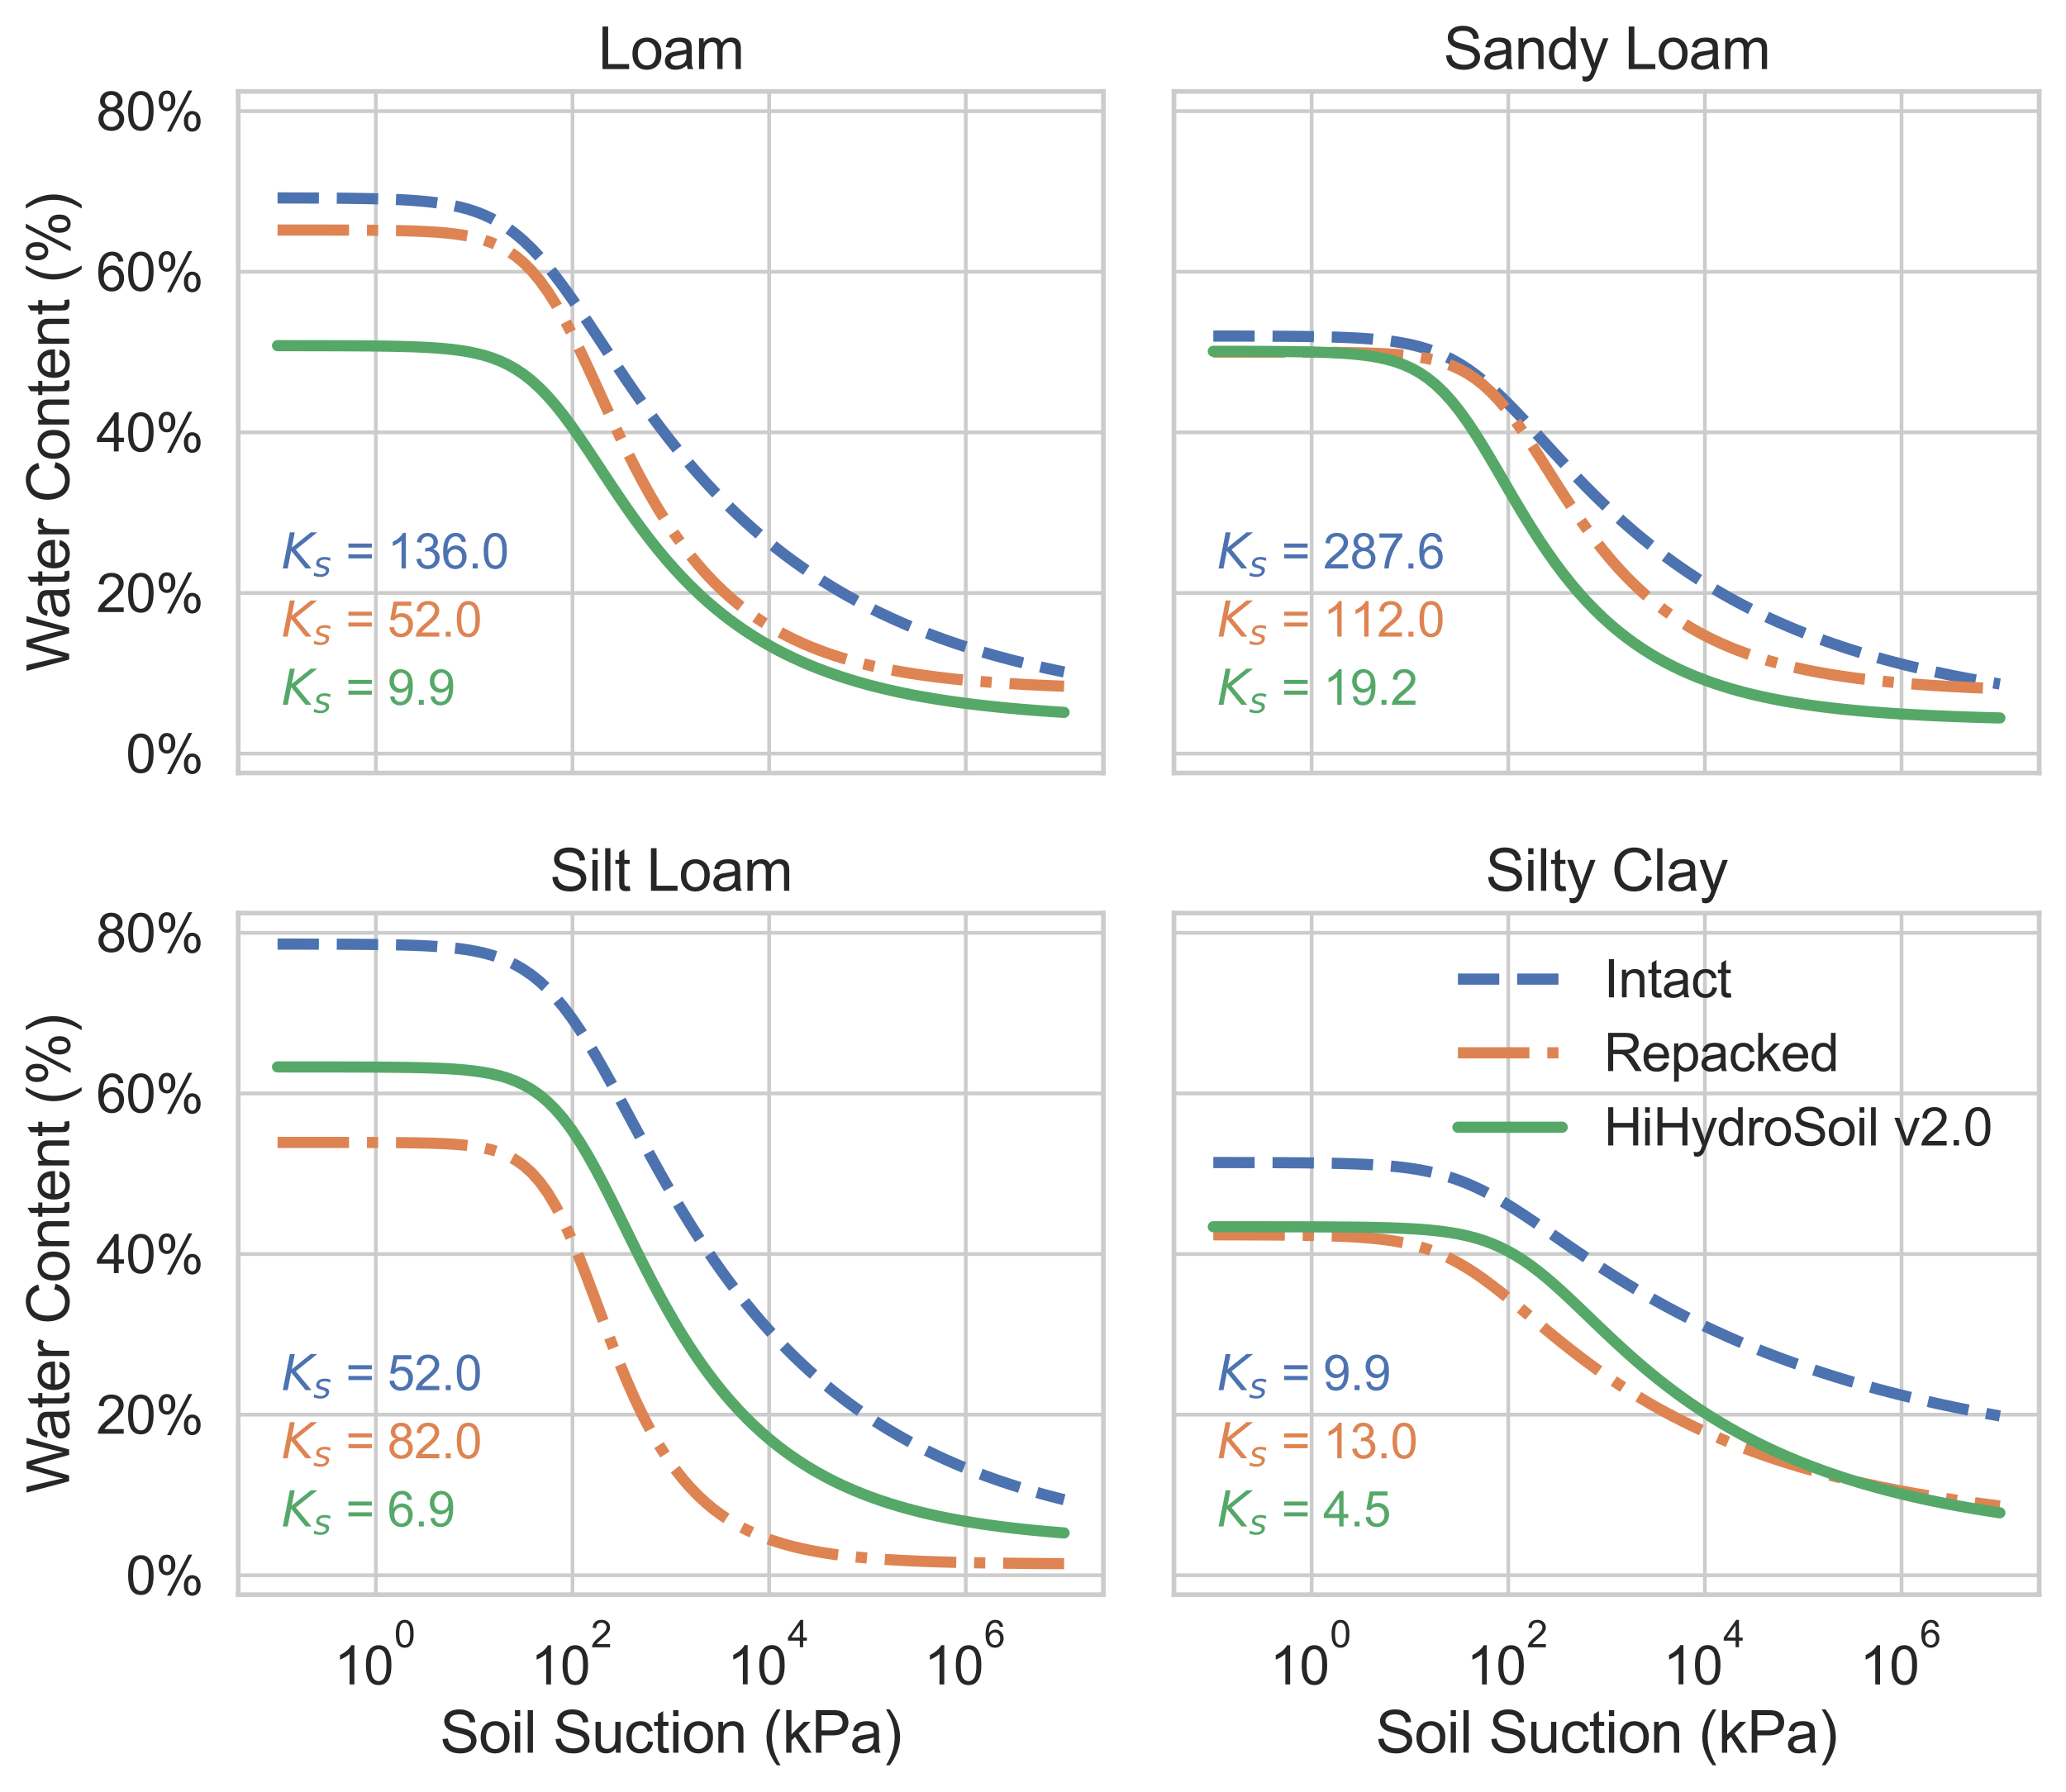 <?xml version="1.0" encoding="utf-8" standalone="no"?>
<!DOCTYPE svg PUBLIC "-//W3C//DTD SVG 1.1//EN"
  "http://www.w3.org/Graphics/SVG/1.1/DTD/svg11.dtd">
<svg xmlns:xlink="http://www.w3.org/1999/xlink" width="554.686pt" height="481.175pt" viewBox="0 0 554.686 481.175" xmlns="http://www.w3.org/2000/svg" version="1.1">
 <defs>
  <style type="text/css">*{stroke-linejoin: round; stroke-linecap: butt}</style>
 </defs>
 <g id="figure_1">
  <g id="patch_1">
   <path d="M 0 481.175 
L 554.686 481.175 
L 554.686 0 
L 0 0 
z
" style="fill: #ffffff"/>
  </g>
  <g id="axes_1">
   <g id="patch_2">
    <path d="M 63.96 207.586 
L 296.249 207.586 
L 296.249 24.556 
L 63.96 24.556 
z
" style="fill: #ffffff"/>
   </g>
   <g id="matplotlib.axis_1">
    <g id="xtick_1">
     <g id="line2d_1">
      <path d="M 100.915 207.586 
L 100.915 24.556 
" clip-path="url(#p55047166b4)" style="fill: none; stroke: #cccccc; stroke-linecap: round"/>
     </g>
    </g>
    <g id="xtick_2">
     <g id="line2d_2">
      <path d="M 153.708 207.586 
L 153.708 24.556 
" clip-path="url(#p55047166b4)" style="fill: none; stroke: #cccccc; stroke-linecap: round"/>
     </g>
    </g>
    <g id="xtick_3">
     <g id="line2d_3">
      <path d="M 206.501 207.586 
L 206.501 24.556 
" clip-path="url(#p55047166b4)" style="fill: none; stroke: #cccccc; stroke-linecap: round"/>
     </g>
    </g>
    <g id="xtick_4">
     <g id="line2d_4">
      <path d="M 259.294 207.586 
L 259.294 24.556 
" clip-path="url(#p55047166b4)" style="fill: none; stroke: #cccccc; stroke-linecap: round"/>
     </g>
    </g>
   </g>
   <g id="matplotlib.axis_2">
    <g id="ytick_1">
     <g id="line2d_5">
      <path d="M 63.96 202.38 
L 296.249 202.38 
" clip-path="url(#p55047166b4)" style="fill: none; stroke: #cccccc; stroke-linecap: round"/>
     </g>
     <g id="text_1">
      <!-- 0% -->
      <g style="fill: #262626" transform="translate(33.792 207.498) scale(0.143 -0.143)">
       <defs>
        <path id="ArialMT-30" d="M 266 2259 
Q 266 3072 433 3567 
Q 600 4063 929 4331 
Q 1259 4600 1759 4600 
Q 2128 4600 2406 4451 
Q 2684 4303 2865 4023 
Q 3047 3744 3150 3342 
Q 3253 2941 3253 2259 
Q 3253 1453 3087 958 
Q 2922 463 2592 192 
Q 2263 -78 1759 -78 
Q 1097 -78 719 397 
Q 266 969 266 2259 
z
M 844 2259 
Q 844 1131 1108 757 
Q 1372 384 1759 384 
Q 2147 384 2411 759 
Q 2675 1134 2675 2259 
Q 2675 3391 2411 3762 
Q 2147 4134 1753 4134 
Q 1366 4134 1134 3806 
Q 844 3388 844 2259 
z
" transform="scale(0.016)"/>
        <path id="ArialMT-25" d="M 372 3481 
Q 372 3972 619 4315 
Q 866 4659 1334 4659 
Q 1766 4659 2048 4351 
Q 2331 4044 2331 3447 
Q 2331 2866 2045 2552 
Q 1759 2238 1341 2238 
Q 925 2238 648 2547 
Q 372 2856 372 3481 
z
M 1350 4272 
Q 1141 4272 1002 4090 
Q 863 3909 863 3425 
Q 863 2984 1003 2804 
Q 1144 2625 1350 2625 
Q 1563 2625 1702 2806 
Q 1841 2988 1841 3469 
Q 1841 3913 1700 4092 
Q 1559 4272 1350 4272 
z
M 1353 -169 
L 3859 4659 
L 4316 4659 
L 1819 -169 
L 1353 -169 
z
M 3334 1075 
Q 3334 1569 3581 1911 
Q 3828 2253 4300 2253 
Q 4731 2253 5014 1945 
Q 5297 1638 5297 1041 
Q 5297 459 5011 145 
Q 4725 -169 4303 -169 
Q 3888 -169 3611 142 
Q 3334 453 3334 1075 
z
M 4316 1866 
Q 4103 1866 3964 1684 
Q 3825 1503 3825 1019 
Q 3825 581 3965 400 
Q 4106 219 4313 219 
Q 4528 219 4667 400 
Q 4806 581 4806 1063 
Q 4806 1506 4665 1686 
Q 4525 1866 4316 1866 
z
" transform="scale(0.016)"/>
       </defs>
       <use xlink:href="#ArialMT-30"/>
       <use xlink:href="#ArialMT-25" transform="translate(55.615 0)"/>
      </g>
     </g>
    </g>
    <g id="ytick_2">
     <g id="line2d_6">
      <path d="M 63.96 159.248 
L 296.249 159.248 
" clip-path="url(#p55047166b4)" style="fill: none; stroke: #cccccc; stroke-linecap: round"/>
     </g>
     <g id="text_2">
      <!-- 20% -->
      <g style="fill: #262626" transform="translate(25.84 164.366) scale(0.143 -0.143)">
       <defs>
        <path id="ArialMT-32" d="M 3222 541 
L 3222 0 
L 194 0 
Q 188 203 259 391 
Q 375 700 629 1000 
Q 884 1300 1366 1694 
Q 2113 2306 2375 2664 
Q 2638 3022 2638 3341 
Q 2638 3675 2398 3904 
Q 2159 4134 1775 4134 
Q 1369 4134 1125 3890 
Q 881 3647 878 3216 
L 300 3275 
Q 359 3922 746 4261 
Q 1134 4600 1788 4600 
Q 2447 4600 2831 4234 
Q 3216 3869 3216 3328 
Q 3216 3053 3103 2787 
Q 2991 2522 2730 2228 
Q 2469 1934 1863 1422 
Q 1356 997 1212 845 
Q 1069 694 975 541 
L 3222 541 
z
" transform="scale(0.016)"/>
       </defs>
       <use xlink:href="#ArialMT-32"/>
       <use xlink:href="#ArialMT-30" transform="translate(55.615 0)"/>
       <use xlink:href="#ArialMT-25" transform="translate(111.23 0)"/>
      </g>
     </g>
    </g>
    <g id="ytick_3">
     <g id="line2d_7">
      <path d="M 63.96 116.115 
L 296.249 116.115 
" clip-path="url(#p55047166b4)" style="fill: none; stroke: #cccccc; stroke-linecap: round"/>
     </g>
     <g id="text_3">
      <!-- 40% -->
      <g style="fill: #262626" transform="translate(25.84 121.233) scale(0.143 -0.143)">
       <defs>
        <path id="ArialMT-34" d="M 2069 0 
L 2069 1097 
L 81 1097 
L 81 1613 
L 2172 4581 
L 2631 4581 
L 2631 1613 
L 3250 1613 
L 3250 1097 
L 2631 1097 
L 2631 0 
L 2069 0 
z
M 2069 1613 
L 2069 3678 
L 634 1613 
L 2069 1613 
z
" transform="scale(0.016)"/>
       </defs>
       <use xlink:href="#ArialMT-34"/>
       <use xlink:href="#ArialMT-30" transform="translate(55.615 0)"/>
       <use xlink:href="#ArialMT-25" transform="translate(111.23 0)"/>
      </g>
     </g>
    </g>
    <g id="ytick_4">
     <g id="line2d_8">
      <path d="M 63.96 72.982 
L 296.249 72.982 
" clip-path="url(#p55047166b4)" style="fill: none; stroke: #cccccc; stroke-linecap: round"/>
     </g>
     <g id="text_4">
      <!-- 60% -->
      <g style="fill: #262626" transform="translate(25.84 78.1) scale(0.143 -0.143)">
       <defs>
        <path id="ArialMT-36" d="M 3184 3459 
L 2625 3416 
Q 2550 3747 2413 3897 
Q 2184 4138 1850 4138 
Q 1581 4138 1378 3988 
Q 1113 3794 959 3422 
Q 806 3050 800 2363 
Q 1003 2672 1297 2822 
Q 1591 2972 1913 2972 
Q 2475 2972 2870 2558 
Q 3266 2144 3266 1488 
Q 3266 1056 3080 686 
Q 2894 316 2569 119 
Q 2244 -78 1831 -78 
Q 1128 -78 684 439 
Q 241 956 241 2144 
Q 241 3472 731 4075 
Q 1159 4600 1884 4600 
Q 2425 4600 2770 4297 
Q 3116 3994 3184 3459 
z
M 888 1484 
Q 888 1194 1011 928 
Q 1134 663 1356 523 
Q 1578 384 1822 384 
Q 2178 384 2434 671 
Q 2691 959 2691 1453 
Q 2691 1928 2437 2201 
Q 2184 2475 1800 2475 
Q 1419 2475 1153 2201 
Q 888 1928 888 1484 
z
" transform="scale(0.016)"/>
       </defs>
       <use xlink:href="#ArialMT-36"/>
       <use xlink:href="#ArialMT-30" transform="translate(55.615 0)"/>
       <use xlink:href="#ArialMT-25" transform="translate(111.23 0)"/>
      </g>
     </g>
    </g>
    <g id="ytick_5">
     <g id="line2d_9">
      <path d="M 63.96 29.849 
L 296.249 29.849 
" clip-path="url(#p55047166b4)" style="fill: none; stroke: #cccccc; stroke-linecap: round"/>
     </g>
     <g id="text_5">
      <!-- 80% -->
      <g style="fill: #262626" transform="translate(25.84 34.967) scale(0.143 -0.143)">
       <defs>
        <path id="ArialMT-38" d="M 1131 2484 
Q 781 2613 612 2850 
Q 444 3088 444 3419 
Q 444 3919 803 4259 
Q 1163 4600 1759 4600 
Q 2359 4600 2725 4251 
Q 3091 3903 3091 3403 
Q 3091 3084 2923 2848 
Q 2756 2613 2416 2484 
Q 2838 2347 3058 2040 
Q 3278 1734 3278 1309 
Q 3278 722 2862 322 
Q 2447 -78 1769 -78 
Q 1091 -78 675 323 
Q 259 725 259 1325 
Q 259 1772 486 2073 
Q 713 2375 1131 2484 
z
M 1019 3438 
Q 1019 3113 1228 2906 
Q 1438 2700 1772 2700 
Q 2097 2700 2305 2904 
Q 2513 3109 2513 3406 
Q 2513 3716 2298 3927 
Q 2084 4138 1766 4138 
Q 1444 4138 1231 3931 
Q 1019 3725 1019 3438 
z
M 838 1322 
Q 838 1081 952 856 
Q 1066 631 1291 507 
Q 1516 384 1775 384 
Q 2178 384 2440 643 
Q 2703 903 2703 1303 
Q 2703 1709 2433 1975 
Q 2163 2241 1756 2241 
Q 1359 2241 1098 1978 
Q 838 1716 838 1322 
z
" transform="scale(0.016)"/>
       </defs>
       <use xlink:href="#ArialMT-38"/>
       <use xlink:href="#ArialMT-30" transform="translate(55.615 0)"/>
       <use xlink:href="#ArialMT-25" transform="translate(111.23 0)"/>
      </g>
     </g>
    </g>
    <g id="text_6">
     <!-- Water Content (%) -->
     <g style="fill: #262626" transform="translate(18.556 180.361) rotate(-90) scale(0.156 -0.156)">
      <defs>
       <path id="ArialMT-57" d="M 1294 0 
L 78 4581 
L 700 4581 
L 1397 1578 
Q 1509 1106 1591 641 
Q 1766 1375 1797 1488 
L 2669 4581 
L 3400 4581 
L 4056 2263 
Q 4303 1400 4413 641 
Q 4500 1075 4641 1638 
L 5359 4581 
L 5969 4581 
L 4713 0 
L 4128 0 
L 3163 3491 
Q 3041 3928 3019 4028 
Q 2947 3713 2884 3491 
L 1913 0 
L 1294 0 
z
" transform="scale(0.016)"/>
       <path id="ArialMT-61" d="M 2588 409 
Q 2275 144 1986 34 
Q 1697 -75 1366 -75 
Q 819 -75 525 192 
Q 231 459 231 875 
Q 231 1119 342 1320 
Q 453 1522 633 1644 
Q 813 1766 1038 1828 
Q 1203 1872 1538 1913 
Q 2219 1994 2541 2106 
Q 2544 2222 2544 2253 
Q 2544 2597 2384 2738 
Q 2169 2928 1744 2928 
Q 1347 2928 1158 2789 
Q 969 2650 878 2297 
L 328 2372 
Q 403 2725 575 2942 
Q 747 3159 1072 3276 
Q 1397 3394 1825 3394 
Q 2250 3394 2515 3294 
Q 2781 3194 2906 3042 
Q 3031 2891 3081 2659 
Q 3109 2516 3109 2141 
L 3109 1391 
Q 3109 606 3145 398 
Q 3181 191 3288 0 
L 2700 0 
Q 2613 175 2588 409 
z
M 2541 1666 
Q 2234 1541 1622 1453 
Q 1275 1403 1131 1340 
Q 988 1278 909 1158 
Q 831 1038 831 891 
Q 831 666 1001 516 
Q 1172 366 1500 366 
Q 1825 366 2078 508 
Q 2331 650 2450 897 
Q 2541 1088 2541 1459 
L 2541 1666 
z
" transform="scale(0.016)"/>
       <path id="ArialMT-74" d="M 1650 503 
L 1731 6 
Q 1494 -44 1306 -44 
Q 1000 -44 831 53 
Q 663 150 594 308 
Q 525 466 525 972 
L 525 2881 
L 113 2881 
L 113 3319 
L 525 3319 
L 525 4141 
L 1084 4478 
L 1084 3319 
L 1650 3319 
L 1650 2881 
L 1084 2881 
L 1084 941 
Q 1084 700 1114 631 
Q 1144 563 1211 522 
Q 1278 481 1403 481 
Q 1497 481 1650 503 
z
" transform="scale(0.016)"/>
       <path id="ArialMT-65" d="M 2694 1069 
L 3275 997 
Q 3138 488 2766 206 
Q 2394 -75 1816 -75 
Q 1088 -75 661 373 
Q 234 822 234 1631 
Q 234 2469 665 2931 
Q 1097 3394 1784 3394 
Q 2450 3394 2872 2941 
Q 3294 2488 3294 1666 
Q 3294 1616 3291 1516 
L 816 1516 
Q 847 969 1125 678 
Q 1403 388 1819 388 
Q 2128 388 2347 550 
Q 2566 713 2694 1069 
z
M 847 1978 
L 2700 1978 
Q 2663 2397 2488 2606 
Q 2219 2931 1791 2931 
Q 1403 2931 1139 2672 
Q 875 2413 847 1978 
z
" transform="scale(0.016)"/>
       <path id="ArialMT-72" d="M 416 0 
L 416 3319 
L 922 3319 
L 922 2816 
Q 1116 3169 1280 3281 
Q 1444 3394 1641 3394 
Q 1925 3394 2219 3213 
L 2025 2691 
Q 1819 2813 1613 2813 
Q 1428 2813 1281 2702 
Q 1134 2591 1072 2394 
Q 978 2094 978 1738 
L 978 0 
L 416 0 
z
" transform="scale(0.016)"/>
       <path id="ArialMT-20" transform="scale(0.016)"/>
       <path id="ArialMT-43" d="M 3763 1606 
L 4369 1453 
Q 4178 706 3683 314 
Q 3188 -78 2472 -78 
Q 1731 -78 1267 223 
Q 803 525 561 1097 
Q 319 1669 319 2325 
Q 319 3041 592 3573 
Q 866 4106 1370 4382 
Q 1875 4659 2481 4659 
Q 3169 4659 3637 4309 
Q 4106 3959 4291 3325 
L 3694 3184 
Q 3534 3684 3231 3912 
Q 2928 4141 2469 4141 
Q 1941 4141 1586 3887 
Q 1231 3634 1087 3207 
Q 944 2781 944 2328 
Q 944 1744 1114 1308 
Q 1284 872 1643 656 
Q 2003 441 2422 441 
Q 2931 441 3284 734 
Q 3638 1028 3763 1606 
z
" transform="scale(0.016)"/>
       <path id="ArialMT-6f" d="M 213 1659 
Q 213 2581 725 3025 
Q 1153 3394 1769 3394 
Q 2453 3394 2887 2945 
Q 3322 2497 3322 1706 
Q 3322 1066 3130 698 
Q 2938 331 2570 128 
Q 2203 -75 1769 -75 
Q 1072 -75 642 372 
Q 213 819 213 1659 
z
M 791 1659 
Q 791 1022 1069 705 
Q 1347 388 1769 388 
Q 2188 388 2466 706 
Q 2744 1025 2744 1678 
Q 2744 2294 2464 2611 
Q 2184 2928 1769 2928 
Q 1347 2928 1069 2612 
Q 791 2297 791 1659 
z
" transform="scale(0.016)"/>
       <path id="ArialMT-6e" d="M 422 0 
L 422 3319 
L 928 3319 
L 928 2847 
Q 1294 3394 1984 3394 
Q 2284 3394 2536 3286 
Q 2788 3178 2913 3003 
Q 3038 2828 3088 2588 
Q 3119 2431 3119 2041 
L 3119 0 
L 2556 0 
L 2556 2019 
Q 2556 2363 2490 2533 
Q 2425 2703 2258 2804 
Q 2091 2906 1866 2906 
Q 1506 2906 1245 2678 
Q 984 2450 984 1813 
L 984 0 
L 422 0 
z
" transform="scale(0.016)"/>
       <path id="ArialMT-28" d="M 1497 -1347 
Q 1031 -759 709 28 
Q 388 816 388 1659 
Q 388 2403 628 3084 
Q 909 3875 1497 4659 
L 1900 4659 
Q 1522 4009 1400 3731 
Q 1209 3300 1100 2831 
Q 966 2247 966 1656 
Q 966 153 1900 -1347 
L 1497 -1347 
z
" transform="scale(0.016)"/>
       <path id="ArialMT-29" d="M 791 -1347 
L 388 -1347 
Q 1322 153 1322 1656 
Q 1322 2244 1188 2822 
Q 1081 3291 891 3722 
Q 769 4003 388 4659 
L 791 4659 
Q 1378 3875 1659 3084 
Q 1900 2403 1900 1659 
Q 1900 816 1576 28 
Q 1253 -759 791 -1347 
z
" transform="scale(0.016)"/>
      </defs>
      <use xlink:href="#ArialMT-57"/>
      <use xlink:href="#ArialMT-61" transform="translate(90.635 0)"/>
      <use xlink:href="#ArialMT-74" transform="translate(146.25 0)"/>
      <use xlink:href="#ArialMT-65" transform="translate(174.033 0)"/>
      <use xlink:href="#ArialMT-72" transform="translate(229.648 0)"/>
      <use xlink:href="#ArialMT-20" transform="translate(262.949 0)"/>
      <use xlink:href="#ArialMT-43" transform="translate(290.732 0)"/>
      <use xlink:href="#ArialMT-6f" transform="translate(362.949 0)"/>
      <use xlink:href="#ArialMT-6e" transform="translate(418.564 0)"/>
      <use xlink:href="#ArialMT-74" transform="translate(474.18 0)"/>
      <use xlink:href="#ArialMT-65" transform="translate(501.963 0)"/>
      <use xlink:href="#ArialMT-6e" transform="translate(557.578 0)"/>
      <use xlink:href="#ArialMT-74" transform="translate(613.193 0)"/>
      <use xlink:href="#ArialMT-20" transform="translate(640.977 0)"/>
      <use xlink:href="#ArialMT-28" transform="translate(668.76 0)"/>
      <use xlink:href="#ArialMT-25" transform="translate(702.061 0)"/>
      <use xlink:href="#ArialMT-29" transform="translate(790.977 0)"/>
     </g>
    </g>
   </g>
   <g id="line2d_10">
    <path d="M 74.518 53.157 
L 76.651 53.16 
L 78.784 53.165 
L 80.917 53.171 
L 83.051 53.179 
L 85.184 53.188 
L 87.317 53.2 
L 89.45 53.215 
L 91.583 53.233 
L 93.716 53.256 
L 95.849 53.285 
L 97.982 53.32 
L 100.115 53.365 
L 102.248 53.421 
L 104.381 53.491 
L 106.514 53.577 
L 108.647 53.685 
L 110.78 53.819 
L 112.913 53.986 
L 115.046 54.193 
L 117.179 54.448 
L 119.312 54.763 
L 121.445 55.149 
L 123.579 55.623 
L 125.712 56.199 
L 127.845 56.897 
L 129.978 57.737 
L 132.111 58.738 
L 134.244 59.921 
L 136.377 61.304 
L 138.51 62.903 
L 140.643 64.726 
L 142.776 66.778 
L 144.909 69.054 
L 147.042 71.543 
L 149.175 74.225 
L 151.308 77.074 
L 153.441 80.062 
L 155.574 83.156 
L 157.707 86.325 
L 159.84 89.539 
L 161.973 92.771 
L 164.106 95.996 
L 166.24 99.194 
L 168.373 102.348 
L 170.506 105.445 
L 172.639 108.475 
L 174.772 111.43 
L 176.905 114.306 
L 179.038 117.098 
L 181.171 119.805 
L 183.304 122.426 
L 185.437 124.961 
L 187.57 127.41 
L 189.703 129.775 
L 191.836 132.057 
L 193.969 134.259 
L 196.102 136.382 
L 198.235 138.429 
L 200.368 140.401 
L 202.501 142.302 
L 204.634 144.134 
L 206.768 145.899 
L 208.901 147.598 
L 211.034 149.236 
L 213.167 150.813 
L 215.3 152.331 
L 217.433 153.794 
L 219.566 155.203 
L 221.699 156.559 
L 223.832 157.866 
L 225.965 159.124 
L 228.098 160.335 
L 230.231 161.502 
L 232.364 162.625 
L 234.497 163.707 
L 236.63 164.749 
L 238.763 165.752 
L 240.896 166.718 
L 243.029 167.648 
L 245.162 168.544 
L 247.295 169.406 
L 249.429 170.237 
L 251.562 171.037 
L 253.695 171.807 
L 255.828 172.548 
L 257.961 173.262 
L 260.094 173.95 
L 262.227 174.612 
L 264.36 175.25 
L 266.493 175.864 
L 268.626 176.455 
L 270.759 177.024 
L 272.892 177.572 
L 275.025 178.1 
L 277.158 178.608 
L 279.291 179.098 
L 281.424 179.569 
L 283.557 180.023 
L 285.69 180.46 
" clip-path="url(#p55047166b4)" style="fill: none; stroke-dasharray: 11.1,4.8; stroke-dashoffset: 0; stroke: #4c72b0; stroke-width: 3"/>
   </g>
   <g id="line2d_11">
    <path d="M 74.518 61.771 
L 76.651 61.772 
L 78.784 61.773 
L 80.917 61.775 
L 83.051 61.777 
L 85.184 61.779 
L 87.317 61.783 
L 89.45 61.788 
L 91.583 61.793 
L 93.716 61.801 
L 95.849 61.811 
L 97.982 61.824 
L 100.115 61.841 
L 102.248 61.863 
L 104.381 61.891 
L 106.514 61.928 
L 108.647 61.975 
L 110.78 62.037 
L 112.913 62.117 
L 115.046 62.22 
L 117.179 62.354 
L 119.312 62.527 
L 121.445 62.749 
L 123.579 63.035 
L 125.712 63.403 
L 127.845 63.872 
L 129.978 64.471 
L 132.111 65.228 
L 134.244 66.181 
L 136.377 67.369 
L 138.51 68.836 
L 140.643 70.625 
L 142.776 72.776 
L 144.909 75.32 
L 147.042 78.273 
L 149.175 81.632 
L 151.308 85.372 
L 153.441 89.448 
L 155.574 93.793 
L 157.707 98.332 
L 159.84 102.982 
L 161.973 107.666 
L 164.106 112.313 
L 166.24 116.863 
L 168.373 121.272 
L 170.506 125.504 
L 172.639 129.538 
L 174.772 133.361 
L 176.905 136.967 
L 179.038 140.356 
L 181.171 143.531 
L 183.304 146.499 
L 185.437 149.269 
L 187.57 151.851 
L 189.703 154.254 
L 191.836 156.489 
L 193.969 158.568 
L 196.102 160.498 
L 198.235 162.292 
L 200.368 163.957 
L 202.501 165.503 
L 204.634 166.937 
L 206.768 168.269 
L 208.901 169.504 
L 211.034 170.65 
L 213.167 171.714 
L 215.3 172.7 
L 217.433 173.615 
L 219.566 174.465 
L 221.699 175.252 
L 223.832 175.983 
L 225.965 176.661 
L 228.098 177.289 
L 230.231 177.872 
L 232.364 178.413 
L 234.497 178.915 
L 236.63 179.381 
L 238.763 179.812 
L 240.896 180.213 
L 243.029 180.584 
L 245.162 180.929 
L 247.295 181.249 
L 249.429 181.545 
L 251.562 181.82 
L 253.695 182.075 
L 255.828 182.312 
L 257.961 182.531 
L 260.094 182.735 
L 262.227 182.924 
L 264.36 183.099 
L 266.493 183.261 
L 268.626 183.412 
L 270.759 183.552 
L 272.892 183.682 
L 275.025 183.802 
L 277.158 183.914 
L 279.291 184.017 
L 281.424 184.113 
L 283.557 184.202 
L 285.69 184.285 
" clip-path="url(#p55047166b4)" style="fill: none; stroke-dasharray: 19.2,4.8,3,4.8; stroke-dashoffset: 0; stroke: #dd8452; stroke-width: 3"/>
   </g>
   <g id="line2d_12">
    <path d="M 74.518 92.828 
L 76.651 92.829 
L 78.784 92.831 
L 80.917 92.833 
L 83.051 92.836 
L 85.184 92.839 
L 87.317 92.844 
L 89.45 92.85 
L 91.583 92.857 
L 93.716 92.866 
L 95.849 92.879 
L 97.982 92.894 
L 100.115 92.913 
L 102.248 92.938 
L 104.381 92.97 
L 106.514 93.011 
L 108.647 93.063 
L 110.78 93.129 
L 112.913 93.213 
L 115.046 93.321 
L 117.179 93.457 
L 119.312 93.629 
L 121.445 93.848 
L 123.579 94.123 
L 125.712 94.47 
L 127.845 94.904 
L 129.978 95.445 
L 132.111 96.115 
L 134.244 96.938 
L 136.377 97.941 
L 138.51 99.148 
L 140.643 100.583 
L 142.776 102.267 
L 144.909 104.209 
L 147.042 106.412 
L 149.175 108.866 
L 151.308 111.55 
L 153.441 114.429 
L 155.574 117.466 
L 157.707 120.615 
L 159.84 123.83 
L 161.973 127.069 
L 164.106 130.293 
L 166.24 133.471 
L 168.373 136.575 
L 170.506 139.586 
L 172.639 142.491 
L 174.772 145.279 
L 176.905 147.945 
L 179.038 150.487 
L 181.171 152.904 
L 183.304 155.198 
L 185.437 157.372 
L 187.57 159.431 
L 189.703 161.377 
L 191.836 163.216 
L 193.969 164.953 
L 196.102 166.592 
L 198.235 168.14 
L 200.368 169.599 
L 202.501 170.975 
L 204.634 172.273 
L 206.768 173.497 
L 208.901 174.651 
L 211.034 175.738 
L 213.167 176.763 
L 215.3 177.73 
L 217.433 178.64 
L 219.566 179.499 
L 221.699 180.307 
L 223.832 181.07 
L 225.965 181.788 
L 228.098 182.465 
L 230.231 183.103 
L 232.364 183.705 
L 234.497 184.271 
L 236.63 184.805 
L 238.763 185.309 
L 240.896 185.783 
L 243.029 186.23 
L 245.162 186.651 
L 247.295 187.048 
L 249.429 187.422 
L 251.562 187.774 
L 253.695 188.106 
L 255.828 188.419 
L 257.961 188.714 
L 260.094 188.992 
L 262.227 189.254 
L 264.36 189.501 
L 266.493 189.734 
L 268.626 189.953 
L 270.759 190.16 
L 272.892 190.354 
L 275.025 190.538 
L 277.158 190.711 
L 279.291 190.874 
L 281.424 191.027 
L 283.557 191.172 
L 285.69 191.308 
" clip-path="url(#p55047166b4)" style="fill: none; stroke: #55a868; stroke-width: 3; stroke-linecap: round"/>
   </g>
   <g id="patch_3">
    <path d="M 63.96 207.586 
L 63.96 24.556 
" style="fill: none; stroke: #cccccc; stroke-width: 1.25; stroke-linejoin: miter; stroke-linecap: square"/>
   </g>
   <g id="patch_4">
    <path d="M 296.249 207.586 
L 296.249 24.556 
" style="fill: none; stroke: #cccccc; stroke-width: 1.25; stroke-linejoin: miter; stroke-linecap: square"/>
   </g>
   <g id="patch_5">
    <path d="M 63.96 207.586 
L 296.249 207.586 
" style="fill: none; stroke: #cccccc; stroke-width: 1.25; stroke-linejoin: miter; stroke-linecap: square"/>
   </g>
   <g id="patch_6">
    <path d="M 63.96 24.556 
L 296.249 24.556 
" style="fill: none; stroke: #cccccc; stroke-width: 1.25; stroke-linejoin: miter; stroke-linecap: square"/>
   </g>
   <g id="text_7">
    <!-- $K_s$ = 136.0 -->
    <g style="fill: #4c72b0" transform="translate(75.574 152.677) scale(0.13 -0.13)">
     <defs>
      <path id="DejaVuSans-Oblique-4b" d="M 1081 4666 
L 1716 4666 
L 1331 2700 
L 3781 4666 
L 4622 4666 
L 1850 2438 
L 3878 0 
L 3109 0 
L 1247 2272 
L 806 0 
L 172 0 
L 1081 4666 
z
" transform="scale(0.016)"/>
      <path id="DejaVuSans-Oblique-73" d="M 3200 3397 
L 3091 2853 
Q 2863 2978 2609 3040 
Q 2356 3103 2088 3103 
Q 1634 3103 1373 2948 
Q 1113 2794 1113 2528 
Q 1113 2219 1719 2053 
Q 1766 2041 1788 2034 
L 1972 1978 
Q 2547 1819 2739 1644 
Q 2931 1469 2931 1166 
Q 2931 609 2489 259 
Q 2047 -91 1331 -91 
Q 1053 -91 747 -37 
Q 441 16 72 128 
L 184 722 
Q 500 559 806 475 
Q 1113 391 1394 391 
Q 1816 391 2080 572 
Q 2344 753 2344 1031 
Q 2344 1331 1650 1516 
L 1591 1531 
L 1394 1581 
Q 956 1697 753 1886 
Q 550 2075 550 2369 
Q 550 2928 970 3256 
Q 1391 3584 2113 3584 
Q 2397 3584 2667 3537 
Q 2938 3491 3200 3397 
z
" transform="scale(0.016)"/>
      <path id="ArialMT-3d" d="M 3381 2694 
L 356 2694 
L 356 3219 
L 3381 3219 
L 3381 2694 
z
M 3381 1303 
L 356 1303 
L 356 1828 
L 3381 1828 
L 3381 1303 
z
" transform="scale(0.016)"/>
      <path id="ArialMT-31" d="M 2384 0 
L 1822 0 
L 1822 3584 
Q 1619 3391 1289 3197 
Q 959 3003 697 2906 
L 697 3450 
Q 1169 3672 1522 3987 
Q 1875 4303 2022 4600 
L 2384 4600 
L 2384 0 
z
" transform="scale(0.016)"/>
      <path id="ArialMT-33" d="M 269 1209 
L 831 1284 
Q 928 806 1161 595 
Q 1394 384 1728 384 
Q 2125 384 2398 659 
Q 2672 934 2672 1341 
Q 2672 1728 2419 1979 
Q 2166 2231 1775 2231 
Q 1616 2231 1378 2169 
L 1441 2663 
Q 1497 2656 1531 2656 
Q 1891 2656 2178 2843 
Q 2466 3031 2466 3422 
Q 2466 3731 2256 3934 
Q 2047 4138 1716 4138 
Q 1388 4138 1169 3931 
Q 950 3725 888 3313 
L 325 3413 
Q 428 3978 793 4289 
Q 1159 4600 1703 4600 
Q 2078 4600 2393 4439 
Q 2709 4278 2876 4000 
Q 3044 3722 3044 3409 
Q 3044 3113 2884 2869 
Q 2725 2625 2413 2481 
Q 2819 2388 3044 2092 
Q 3269 1797 3269 1353 
Q 3269 753 2831 336 
Q 2394 -81 1725 -81 
Q 1122 -81 723 278 
Q 325 638 269 1209 
z
" transform="scale(0.016)"/>
      <path id="ArialMT-2e" d="M 581 0 
L 581 641 
L 1222 641 
L 1222 0 
L 581 0 
z
" transform="scale(0.016)"/>
     </defs>
     <use xlink:href="#DejaVuSans-Oblique-4b" transform="translate(0 0.094)"/>
     <use xlink:href="#DejaVuSans-Oblique-73" transform="translate(65.576 -16.312) scale(0.7)"/>
     <use xlink:href="#ArialMT-20" transform="translate(104.78 0.094)"/>
     <use xlink:href="#ArialMT-3d" transform="translate(132.563 0.094)"/>
     <use xlink:href="#ArialMT-20" transform="translate(190.962 0.094)"/>
     <use xlink:href="#ArialMT-31" transform="translate(218.745 0.094)"/>
     <use xlink:href="#ArialMT-33" transform="translate(274.36 0.094)"/>
     <use xlink:href="#ArialMT-36" transform="translate(329.976 0.094)"/>
     <use xlink:href="#ArialMT-2e" transform="translate(385.591 0.094)"/>
     <use xlink:href="#ArialMT-30" transform="translate(413.374 0.094)"/>
    </g>
   </g>
   <g id="text_8">
    <!-- $K_s$ = 52.0 -->
    <g style="fill: #dd8452" transform="translate(75.574 170.98) scale(0.13 -0.13)">
     <defs>
      <path id="ArialMT-35" d="M 266 1200 
L 856 1250 
Q 922 819 1161 601 
Q 1400 384 1738 384 
Q 2144 384 2425 690 
Q 2706 997 2706 1503 
Q 2706 1984 2436 2262 
Q 2166 2541 1728 2541 
Q 1456 2541 1237 2417 
Q 1019 2294 894 2097 
L 366 2166 
L 809 4519 
L 3088 4519 
L 3088 3981 
L 1259 3981 
L 1013 2750 
Q 1425 3038 1878 3038 
Q 2478 3038 2890 2622 
Q 3303 2206 3303 1553 
Q 3303 931 2941 478 
Q 2500 -78 1738 -78 
Q 1113 -78 717 272 
Q 322 622 266 1200 
z
" transform="scale(0.016)"/>
     </defs>
     <use xlink:href="#DejaVuSans-Oblique-4b" transform="translate(0 0.094)"/>
     <use xlink:href="#DejaVuSans-Oblique-73" transform="translate(65.576 -16.312) scale(0.7)"/>
     <use xlink:href="#ArialMT-20" transform="translate(104.78 0.094)"/>
     <use xlink:href="#ArialMT-3d" transform="translate(132.563 0.094)"/>
     <use xlink:href="#ArialMT-20" transform="translate(190.962 0.094)"/>
     <use xlink:href="#ArialMT-35" transform="translate(218.745 0.094)"/>
     <use xlink:href="#ArialMT-32" transform="translate(274.36 0.094)"/>
     <use xlink:href="#ArialMT-2e" transform="translate(329.976 0.094)"/>
     <use xlink:href="#ArialMT-30" transform="translate(357.759 0.094)"/>
    </g>
   </g>
   <g id="text_9">
    <!-- $K_s$ = 9.9 -->
    <g style="fill: #55a868" transform="translate(75.574 189.283) scale(0.13 -0.13)">
     <defs>
      <path id="ArialMT-39" d="M 350 1059 
L 891 1109 
Q 959 728 1153 556 
Q 1347 384 1650 384 
Q 1909 384 2104 503 
Q 2300 622 2425 820 
Q 2550 1019 2634 1356 
Q 2719 1694 2719 2044 
Q 2719 2081 2716 2156 
Q 2547 1888 2255 1720 
Q 1963 1553 1622 1553 
Q 1053 1553 659 1965 
Q 266 2378 266 3053 
Q 266 3750 677 4175 
Q 1088 4600 1706 4600 
Q 2153 4600 2523 4359 
Q 2894 4119 3086 3673 
Q 3278 3228 3278 2384 
Q 3278 1506 3087 986 
Q 2897 466 2520 194 
Q 2144 -78 1638 -78 
Q 1100 -78 759 220 
Q 419 519 350 1059 
z
M 2653 3081 
Q 2653 3566 2395 3850 
Q 2138 4134 1775 4134 
Q 1400 4134 1122 3828 
Q 844 3522 844 3034 
Q 844 2597 1108 2323 
Q 1372 2050 1759 2050 
Q 2150 2050 2401 2323 
Q 2653 2597 2653 3081 
z
" transform="scale(0.016)"/>
     </defs>
     <use xlink:href="#DejaVuSans-Oblique-4b" transform="translate(0 0.094)"/>
     <use xlink:href="#DejaVuSans-Oblique-73" transform="translate(65.576 -16.312) scale(0.7)"/>
     <use xlink:href="#ArialMT-20" transform="translate(104.78 0.094)"/>
     <use xlink:href="#ArialMT-3d" transform="translate(132.563 0.094)"/>
     <use xlink:href="#ArialMT-20" transform="translate(190.962 0.094)"/>
     <use xlink:href="#ArialMT-39" transform="translate(218.745 0.094)"/>
     <use xlink:href="#ArialMT-2e" transform="translate(274.36 0.094)"/>
     <use xlink:href="#ArialMT-39" transform="translate(302.144 0.094)"/>
    </g>
   </g>
   <g id="text_10">
    <!-- Loam -->
    <g style="fill: #262626" transform="translate(160.595 18.556) scale(0.156 -0.156)">
     <defs>
      <path id="ArialMT-4c" d="M 469 0 
L 469 4581 
L 1075 4581 
L 1075 541 
L 3331 541 
L 3331 0 
L 469 0 
z
" transform="scale(0.016)"/>
      <path id="ArialMT-6d" d="M 422 0 
L 422 3319 
L 925 3319 
L 925 2853 
Q 1081 3097 1340 3245 
Q 1600 3394 1931 3394 
Q 2300 3394 2536 3241 
Q 2772 3088 2869 2813 
Q 3263 3394 3894 3394 
Q 4388 3394 4653 3120 
Q 4919 2847 4919 2278 
L 4919 0 
L 4359 0 
L 4359 2091 
Q 4359 2428 4304 2576 
Q 4250 2725 4106 2815 
Q 3963 2906 3769 2906 
Q 3419 2906 3187 2673 
Q 2956 2441 2956 1928 
L 2956 0 
L 2394 0 
L 2394 2156 
Q 2394 2531 2256 2718 
Q 2119 2906 1806 2906 
Q 1569 2906 1367 2781 
Q 1166 2656 1075 2415 
Q 984 2175 984 1722 
L 984 0 
L 422 0 
z
" transform="scale(0.016)"/>
     </defs>
     <use xlink:href="#ArialMT-4c"/>
     <use xlink:href="#ArialMT-6f" transform="translate(55.615 0)"/>
     <use xlink:href="#ArialMT-61" transform="translate(111.23 0)"/>
     <use xlink:href="#ArialMT-6d" transform="translate(166.846 0)"/>
    </g>
   </g>
  </g>
  <g id="axes_2">
   <g id="patch_7">
    <path d="M 315.197 207.586 
L 547.486 207.586 
L 547.486 24.556 
L 315.197 24.556 
z
" style="fill: #ffffff"/>
   </g>
   <g id="matplotlib.axis_3">
    <g id="xtick_5">
     <g id="line2d_13">
      <path d="M 352.152 207.586 
L 352.152 24.556 
" clip-path="url(#pedd0219a5f)" style="fill: none; stroke: #cccccc; stroke-linecap: round"/>
     </g>
    </g>
    <g id="xtick_6">
     <g id="line2d_14">
      <path d="M 404.945 207.586 
L 404.945 24.556 
" clip-path="url(#pedd0219a5f)" style="fill: none; stroke: #cccccc; stroke-linecap: round"/>
     </g>
    </g>
    <g id="xtick_7">
     <g id="line2d_15">
      <path d="M 457.738 207.586 
L 457.738 24.556 
" clip-path="url(#pedd0219a5f)" style="fill: none; stroke: #cccccc; stroke-linecap: round"/>
     </g>
    </g>
    <g id="xtick_8">
     <g id="line2d_16">
      <path d="M 510.531 207.586 
L 510.531 24.556 
" clip-path="url(#pedd0219a5f)" style="fill: none; stroke: #cccccc; stroke-linecap: round"/>
     </g>
    </g>
   </g>
   <g id="matplotlib.axis_4">
    <g id="ytick_6">
     <g id="line2d_17">
      <path d="M 315.197 202.38 
L 547.486 202.38 
" clip-path="url(#pedd0219a5f)" style="fill: none; stroke: #cccccc; stroke-linecap: round"/>
     </g>
    </g>
    <g id="ytick_7">
     <g id="line2d_18">
      <path d="M 315.197 159.248 
L 547.486 159.248 
" clip-path="url(#pedd0219a5f)" style="fill: none; stroke: #cccccc; stroke-linecap: round"/>
     </g>
    </g>
    <g id="ytick_8">
     <g id="line2d_19">
      <path d="M 315.197 116.115 
L 547.486 116.115 
" clip-path="url(#pedd0219a5f)" style="fill: none; stroke: #cccccc; stroke-linecap: round"/>
     </g>
    </g>
    <g id="ytick_9">
     <g id="line2d_20">
      <path d="M 315.197 72.982 
L 547.486 72.982 
" clip-path="url(#pedd0219a5f)" style="fill: none; stroke: #cccccc; stroke-linecap: round"/>
     </g>
    </g>
    <g id="ytick_10">
     <g id="line2d_21">
      <path d="M 315.197 29.849 
L 547.486 29.849 
" clip-path="url(#pedd0219a5f)" style="fill: none; stroke: #cccccc; stroke-linecap: round"/>
     </g>
    </g>
   </g>
   <g id="line2d_22">
    <path d="M 325.756 90.245 
L 327.889 90.248 
L 330.022 90.251 
L 332.155 90.255 
L 334.288 90.259 
L 336.421 90.265 
L 338.554 90.273 
L 340.687 90.282 
L 342.82 90.294 
L 344.953 90.309 
L 347.086 90.327 
L 349.219 90.349 
L 351.352 90.378 
L 353.485 90.413 
L 355.618 90.457 
L 357.751 90.512 
L 359.884 90.58 
L 362.017 90.665 
L 364.151 90.77 
L 366.284 90.9 
L 368.417 91.061 
L 370.55 91.259 
L 372.683 91.504 
L 374.816 91.803 
L 376.949 92.168 
L 379.082 92.612 
L 381.215 93.148 
L 383.348 93.789 
L 385.481 94.551 
L 387.614 95.448 
L 389.747 96.491 
L 391.88 97.692 
L 394.013 99.055 
L 396.146 100.581 
L 398.279 102.267 
L 400.412 104.101 
L 402.545 106.07 
L 404.678 108.153 
L 406.812 110.331 
L 408.945 112.581 
L 411.078 114.879 
L 413.211 117.207 
L 415.344 119.544 
L 417.477 121.874 
L 419.61 124.184 
L 421.743 126.461 
L 423.876 128.698 
L 426.009 130.887 
L 428.142 133.024 
L 430.275 135.104 
L 432.408 137.126 
L 434.541 139.087 
L 436.674 140.988 
L 438.807 142.829 
L 440.94 144.609 
L 443.073 146.331 
L 445.206 147.994 
L 447.34 149.6 
L 449.473 151.151 
L 451.606 152.648 
L 453.739 154.092 
L 455.872 155.486 
L 458.005 156.831 
L 460.138 158.128 
L 462.271 159.379 
L 464.404 160.586 
L 466.537 161.75 
L 468.67 162.872 
L 470.803 163.954 
L 472.936 164.998 
L 475.069 166.004 
L 477.202 166.975 
L 479.335 167.91 
L 481.468 168.812 
L 483.601 169.682 
L 485.734 170.521 
L 487.867 171.33 
L 490.001 172.11 
L 492.134 172.862 
L 494.267 173.587 
L 496.4 174.286 
L 498.533 174.96 
L 500.666 175.61 
L 502.799 176.236 
L 504.932 176.84 
L 507.065 177.423 
L 509.198 177.985 
L 511.331 178.526 
L 513.464 179.048 
L 515.597 179.552 
L 517.73 180.037 
L 519.863 180.505 
L 521.996 180.957 
L 524.129 181.392 
L 526.262 181.811 
L 528.395 182.216 
L 530.529 182.606 
L 532.662 182.982 
L 534.795 183.344 
L 536.928 183.694 
" clip-path="url(#pedd0219a5f)" style="fill: none; stroke-dasharray: 11.1,4.8; stroke-dashoffset: 0; stroke: #4c72b0; stroke-width: 3"/>
   </g>
   <g id="line2d_23">
    <path d="M 325.756 94.55 
L 327.889 94.551 
L 330.022 94.551 
L 332.155 94.552 
L 334.288 94.553 
L 336.421 94.555 
L 338.554 94.557 
L 340.687 94.559 
L 342.82 94.562 
L 344.953 94.566 
L 347.086 94.571 
L 349.219 94.578 
L 351.352 94.587 
L 353.485 94.598 
L 355.618 94.613 
L 357.751 94.631 
L 359.884 94.656 
L 362.017 94.687 
L 364.151 94.728 
L 366.284 94.781 
L 368.417 94.848 
L 370.55 94.936 
L 372.683 95.049 
L 374.816 95.194 
L 376.949 95.38 
L 379.082 95.619 
L 381.215 95.924 
L 383.348 96.312 
L 385.481 96.804 
L 387.614 97.422 
L 389.747 98.195 
L 391.88 99.151 
L 394.013 100.322 
L 396.146 101.737 
L 398.279 103.421 
L 400.412 105.392 
L 402.545 107.654 
L 404.678 110.199 
L 406.812 113.002 
L 408.945 116.025 
L 411.078 119.219 
L 413.211 122.527 
L 415.344 125.894 
L 417.477 129.266 
L 419.61 132.598 
L 421.743 135.852 
L 423.876 138.999 
L 426.009 142.018 
L 428.142 144.895 
L 430.275 147.623 
L 432.408 150.199 
L 434.541 152.623 
L 436.674 154.898 
L 438.807 157.03 
L 440.94 159.024 
L 443.073 160.886 
L 445.206 162.624 
L 447.34 164.245 
L 449.473 165.756 
L 451.606 167.163 
L 453.739 168.473 
L 455.872 169.694 
L 458.005 170.83 
L 460.138 171.887 
L 462.271 172.87 
L 464.404 173.786 
L 466.537 174.637 
L 468.67 175.429 
L 470.803 176.167 
L 472.936 176.852 
L 475.069 177.49 
L 477.202 178.083 
L 479.335 178.635 
L 481.468 179.149 
L 483.601 179.627 
L 485.734 180.071 
L 487.867 180.484 
L 490.001 180.869 
L 492.134 181.226 
L 494.267 181.559 
L 496.4 181.868 
L 498.533 182.156 
L 500.666 182.424 
L 502.799 182.673 
L 504.932 182.904 
L 507.065 183.12 
L 509.198 183.32 
L 511.331 183.507 
L 513.464 183.68 
L 515.597 183.841 
L 517.73 183.991 
L 519.863 184.131 
L 521.996 184.261 
L 524.129 184.381 
L 526.262 184.494 
L 528.395 184.598 
L 530.529 184.695 
L 532.662 184.786 
L 534.795 184.87 
L 536.928 184.948 
" clip-path="url(#pedd0219a5f)" style="fill: none; stroke-dasharray: 19.2,4.8,3,4.8; stroke-dashoffset: 0; stroke: #dd8452; stroke-width: 3"/>
   </g>
   <g id="line2d_24">
    <path d="M 325.756 94.341 
L 327.889 94.343 
L 330.022 94.346 
L 332.155 94.35 
L 334.288 94.355 
L 336.421 94.362 
L 338.554 94.371 
L 340.687 94.382 
L 342.82 94.396 
L 344.953 94.415 
L 347.086 94.439 
L 349.219 94.47 
L 351.352 94.511 
L 353.485 94.563 
L 355.618 94.631 
L 357.751 94.718 
L 359.884 94.83 
L 362.017 94.975 
L 364.151 95.161 
L 366.284 95.399 
L 368.417 95.704 
L 370.55 96.093 
L 372.683 96.587 
L 374.816 97.21 
L 376.949 97.99 
L 379.082 98.96 
L 381.215 100.152 
L 383.348 101.6 
L 385.481 103.333 
L 387.614 105.373 
L 389.747 107.731 
L 391.88 110.403 
L 394.013 113.367 
L 396.146 116.586 
L 398.279 120.01 
L 400.412 123.578 
L 402.545 127.23 
L 404.678 130.906 
L 406.812 134.552 
L 408.945 138.125 
L 411.078 141.59 
L 413.211 144.92 
L 415.344 148.1 
L 417.477 151.118 
L 419.61 153.971 
L 421.743 156.657 
L 423.876 159.18 
L 426.009 161.543 
L 428.142 163.754 
L 430.275 165.82 
L 432.408 167.747 
L 434.541 169.544 
L 436.674 171.218 
L 438.807 172.778 
L 440.94 174.23 
L 443.073 175.581 
L 445.206 176.839 
L 447.34 178.009 
L 449.473 179.097 
L 451.606 180.11 
L 453.739 181.051 
L 455.872 181.927 
L 458.005 182.741 
L 460.138 183.499 
L 462.271 184.203 
L 464.404 184.858 
L 466.537 185.467 
L 468.67 186.033 
L 470.803 186.56 
L 472.936 187.049 
L 475.069 187.505 
L 477.202 187.928 
L 479.335 188.322 
L 481.468 188.688 
L 483.601 189.028 
L 485.734 189.345 
L 487.867 189.639 
L 490.001 189.912 
L 492.134 190.167 
L 494.267 190.403 
L 496.4 190.623 
L 498.533 190.828 
L 500.666 191.018 
L 502.799 191.195 
L 504.932 191.359 
L 507.065 191.512 
L 509.198 191.654 
L 511.331 191.787 
L 513.464 191.909 
L 515.597 192.024 
L 517.73 192.13 
L 519.863 192.229 
L 521.996 192.321 
L 524.129 192.406 
L 526.262 192.486 
L 528.395 192.559 
L 530.529 192.628 
L 532.662 192.692 
L 534.795 192.751 
L 536.928 192.807 
" clip-path="url(#pedd0219a5f)" style="fill: none; stroke: #55a868; stroke-width: 3; stroke-linecap: round"/>
   </g>
   <g id="patch_8">
    <path d="M 315.197 207.586 
L 315.197 24.556 
" style="fill: none; stroke: #cccccc; stroke-width: 1.25; stroke-linejoin: miter; stroke-linecap: square"/>
   </g>
   <g id="patch_9">
    <path d="M 547.486 207.586 
L 547.486 24.556 
" style="fill: none; stroke: #cccccc; stroke-width: 1.25; stroke-linejoin: miter; stroke-linecap: square"/>
   </g>
   <g id="patch_10">
    <path d="M 315.197 207.586 
L 547.486 207.586 
" style="fill: none; stroke: #cccccc; stroke-width: 1.25; stroke-linejoin: miter; stroke-linecap: square"/>
   </g>
   <g id="patch_11">
    <path d="M 315.197 24.556 
L 547.486 24.556 
" style="fill: none; stroke: #cccccc; stroke-width: 1.25; stroke-linejoin: miter; stroke-linecap: square"/>
   </g>
   <g id="text_11">
    <!-- $K_s$ = 287.6 -->
    <g style="fill: #4c72b0" transform="translate(326.811 152.677) scale(0.13 -0.13)">
     <defs>
      <path id="ArialMT-37" d="M 303 3981 
L 303 4522 
L 3269 4522 
L 3269 4084 
Q 2831 3619 2401 2847 
Q 1972 2075 1738 1259 
Q 1569 684 1522 0 
L 944 0 
Q 953 541 1156 1306 
Q 1359 2072 1739 2783 
Q 2119 3494 2547 3981 
L 303 3981 
z
" transform="scale(0.016)"/>
     </defs>
     <use xlink:href="#DejaVuSans-Oblique-4b" transform="translate(0 0.094)"/>
     <use xlink:href="#DejaVuSans-Oblique-73" transform="translate(65.576 -16.312) scale(0.7)"/>
     <use xlink:href="#ArialMT-20" transform="translate(104.78 0.094)"/>
     <use xlink:href="#ArialMT-3d" transform="translate(132.563 0.094)"/>
     <use xlink:href="#ArialMT-20" transform="translate(190.962 0.094)"/>
     <use xlink:href="#ArialMT-32" transform="translate(218.745 0.094)"/>
     <use xlink:href="#ArialMT-38" transform="translate(274.36 0.094)"/>
     <use xlink:href="#ArialMT-37" transform="translate(329.976 0.094)"/>
     <use xlink:href="#ArialMT-2e" transform="translate(385.591 0.094)"/>
     <use xlink:href="#ArialMT-36" transform="translate(413.374 0.094)"/>
    </g>
   </g>
   <g id="text_12">
    <!-- $K_s$ = 112.0 -->
    <g style="fill: #dd8452" transform="translate(326.811 170.98) scale(0.13 -0.13)">
     <use xlink:href="#DejaVuSans-Oblique-4b" transform="translate(0 0.094)"/>
     <use xlink:href="#DejaVuSans-Oblique-73" transform="translate(65.576 -16.312) scale(0.7)"/>
     <use xlink:href="#ArialMT-20" transform="translate(104.78 0.094)"/>
     <use xlink:href="#ArialMT-3d" transform="translate(132.563 0.094)"/>
     <use xlink:href="#ArialMT-20" transform="translate(190.962 0.094)"/>
     <use xlink:href="#ArialMT-31" transform="translate(218.745 0.094)"/>
     <use xlink:href="#ArialMT-31" transform="translate(274.36 0.094)"/>
     <use xlink:href="#ArialMT-32" transform="translate(329.976 0.094)"/>
     <use xlink:href="#ArialMT-2e" transform="translate(385.591 0.094)"/>
     <use xlink:href="#ArialMT-30" transform="translate(413.374 0.094)"/>
    </g>
   </g>
   <g id="text_13">
    <!-- $K_s$ = 19.2 -->
    <g style="fill: #55a868" transform="translate(326.811 189.283) scale(0.13 -0.13)">
     <use xlink:href="#DejaVuSans-Oblique-4b" transform="translate(0 0.094)"/>
     <use xlink:href="#DejaVuSans-Oblique-73" transform="translate(65.576 -16.312) scale(0.7)"/>
     <use xlink:href="#ArialMT-20" transform="translate(104.78 0.094)"/>
     <use xlink:href="#ArialMT-3d" transform="translate(132.563 0.094)"/>
     <use xlink:href="#ArialMT-20" transform="translate(190.962 0.094)"/>
     <use xlink:href="#ArialMT-31" transform="translate(218.745 0.094)"/>
     <use xlink:href="#ArialMT-39" transform="translate(274.36 0.094)"/>
     <use xlink:href="#ArialMT-2e" transform="translate(329.976 0.094)"/>
     <use xlink:href="#ArialMT-32" transform="translate(357.759 0.094)"/>
    </g>
   </g>
   <g id="text_14">
    <!-- Sandy Loam -->
    <g style="fill: #262626" transform="translate(387.549 18.556) scale(0.156 -0.156)">
     <defs>
      <path id="ArialMT-53" d="M 288 1472 
L 859 1522 
Q 900 1178 1048 958 
Q 1197 738 1509 602 
Q 1822 466 2213 466 
Q 2559 466 2825 569 
Q 3091 672 3220 851 
Q 3350 1031 3350 1244 
Q 3350 1459 3225 1620 
Q 3100 1781 2813 1891 
Q 2628 1963 1997 2114 
Q 1366 2266 1113 2400 
Q 784 2572 623 2826 
Q 463 3081 463 3397 
Q 463 3744 659 4045 
Q 856 4347 1234 4503 
Q 1613 4659 2075 4659 
Q 2584 4659 2973 4495 
Q 3363 4331 3572 4012 
Q 3781 3694 3797 3291 
L 3216 3247 
Q 3169 3681 2898 3903 
Q 2628 4125 2100 4125 
Q 1550 4125 1298 3923 
Q 1047 3722 1047 3438 
Q 1047 3191 1225 3031 
Q 1400 2872 2139 2705 
Q 2878 2538 3153 2413 
Q 3553 2228 3743 1945 
Q 3934 1663 3934 1294 
Q 3934 928 3725 604 
Q 3516 281 3123 101 
Q 2731 -78 2241 -78 
Q 1619 -78 1198 103 
Q 778 284 539 648 
Q 300 1013 288 1472 
z
" transform="scale(0.016)"/>
      <path id="ArialMT-64" d="M 2575 0 
L 2575 419 
Q 2259 -75 1647 -75 
Q 1250 -75 917 144 
Q 584 363 401 755 
Q 219 1147 219 1656 
Q 219 2153 384 2558 
Q 550 2963 881 3178 
Q 1213 3394 1622 3394 
Q 1922 3394 2156 3267 
Q 2391 3141 2538 2938 
L 2538 4581 
L 3097 4581 
L 3097 0 
L 2575 0 
z
M 797 1656 
Q 797 1019 1065 703 
Q 1334 388 1700 388 
Q 2069 388 2326 689 
Q 2584 991 2584 1609 
Q 2584 2291 2321 2609 
Q 2059 2928 1675 2928 
Q 1300 2928 1048 2622 
Q 797 2316 797 1656 
z
" transform="scale(0.016)"/>
      <path id="ArialMT-79" d="M 397 -1278 
L 334 -750 
Q 519 -800 656 -800 
Q 844 -800 956 -737 
Q 1069 -675 1141 -563 
Q 1194 -478 1313 -144 
Q 1328 -97 1363 -6 
L 103 3319 
L 709 3319 
L 1400 1397 
Q 1534 1031 1641 628 
Q 1738 1016 1872 1384 
L 2581 3319 
L 3144 3319 
L 1881 -56 
Q 1678 -603 1566 -809 
Q 1416 -1088 1222 -1217 
Q 1028 -1347 759 -1347 
Q 597 -1347 397 -1278 
z
" transform="scale(0.016)"/>
     </defs>
     <use xlink:href="#ArialMT-53"/>
     <use xlink:href="#ArialMT-61" transform="translate(66.699 0)"/>
     <use xlink:href="#ArialMT-6e" transform="translate(122.314 0)"/>
     <use xlink:href="#ArialMT-64" transform="translate(177.93 0)"/>
     <use xlink:href="#ArialMT-79" transform="translate(233.545 0)"/>
     <use xlink:href="#ArialMT-20" transform="translate(283.545 0)"/>
     <use xlink:href="#ArialMT-4c" transform="translate(311.328 0)"/>
     <use xlink:href="#ArialMT-6f" transform="translate(366.943 0)"/>
     <use xlink:href="#ArialMT-61" transform="translate(422.559 0)"/>
     <use xlink:href="#ArialMT-6d" transform="translate(478.174 0)"/>
    </g>
   </g>
  </g>
  <g id="axes_3">
   <g id="patch_12">
    <path d="M 63.96 428.247 
L 296.249 428.247 
L 296.249 245.217 
L 63.96 245.217 
z
" style="fill: #ffffff"/>
   </g>
   <g id="matplotlib.axis_5">
    <g id="xtick_9">
     <g id="line2d_25">
      <path d="M 100.915 428.247 
L 100.915 245.217 
" clip-path="url(#p19bf8f9b9b)" style="fill: none; stroke: #cccccc; stroke-linecap: round"/>
     </g>
     <g id="text_15">
      <!-- $\mathdefault{10^{0}}$ -->
      <g style="fill: #262626" transform="translate(89.689 452.493) scale(0.143 -0.143)">
       <use xlink:href="#ArialMT-31" transform="translate(0 0.994)"/>
       <use xlink:href="#ArialMT-30" transform="translate(55.615 0.994)"/>
       <use xlink:href="#ArialMT-30" transform="translate(112.973 70.688) scale(0.7)"/>
      </g>
     </g>
    </g>
    <g id="xtick_10">
     <g id="line2d_26">
      <path d="M 153.708 428.247 
L 153.708 245.217 
" clip-path="url(#p19bf8f9b9b)" style="fill: none; stroke: #cccccc; stroke-linecap: round"/>
     </g>
     <g id="text_16">
      <!-- $\mathdefault{10^{2}}$ -->
      <g style="fill: #262626" transform="translate(142.482 452.493) scale(0.143 -0.143)">
       <use xlink:href="#ArialMT-31" transform="translate(0 0.994)"/>
       <use xlink:href="#ArialMT-30" transform="translate(55.615 0.994)"/>
       <use xlink:href="#ArialMT-32" transform="translate(112.973 70.688) scale(0.7)"/>
      </g>
     </g>
    </g>
    <g id="xtick_11">
     <g id="line2d_27">
      <path d="M 206.501 428.247 
L 206.501 245.217 
" clip-path="url(#p19bf8f9b9b)" style="fill: none; stroke: #cccccc; stroke-linecap: round"/>
     </g>
     <g id="text_17">
      <!-- $\mathdefault{10^{4}}$ -->
      <g style="fill: #262626" transform="translate(195.275 452.35) scale(0.143 -0.143)">
       <use xlink:href="#ArialMT-31" transform="translate(0 0.202)"/>
       <use xlink:href="#ArialMT-30" transform="translate(55.615 0.202)"/>
       <use xlink:href="#ArialMT-34" transform="translate(112.973 69.895) scale(0.7)"/>
      </g>
     </g>
    </g>
    <g id="xtick_12">
     <g id="line2d_28">
      <path d="M 259.294 428.247 
L 259.294 245.217 
" clip-path="url(#p19bf8f9b9b)" style="fill: none; stroke: #cccccc; stroke-linecap: round"/>
     </g>
     <g id="text_18">
      <!-- $\mathdefault{10^{6}}$ -->
      <g style="fill: #262626" transform="translate(248.068 452.493) scale(0.143 -0.143)">
       <use xlink:href="#ArialMT-31" transform="translate(0 0.994)"/>
       <use xlink:href="#ArialMT-30" transform="translate(55.615 0.994)"/>
       <use xlink:href="#ArialMT-36" transform="translate(112.973 70.688) scale(0.7)"/>
      </g>
     </g>
    </g>
    <g id="text_19">
     <!-- Soil Suction (kPa) -->
     <g style="fill: #262626" transform="translate(118.114 470.692) scale(0.156 -0.156)">
      <defs>
       <path id="ArialMT-69" d="M 425 3934 
L 425 4581 
L 988 4581 
L 988 3934 
L 425 3934 
z
M 425 0 
L 425 3319 
L 988 3319 
L 988 0 
L 425 0 
z
" transform="scale(0.016)"/>
       <path id="ArialMT-6c" d="M 409 0 
L 409 4581 
L 972 4581 
L 972 0 
L 409 0 
z
" transform="scale(0.016)"/>
       <path id="ArialMT-75" d="M 2597 0 
L 2597 488 
Q 2209 -75 1544 -75 
Q 1250 -75 995 37 
Q 741 150 617 320 
Q 494 491 444 738 
Q 409 903 409 1263 
L 409 3319 
L 972 3319 
L 972 1478 
Q 972 1038 1006 884 
Q 1059 663 1231 536 
Q 1403 409 1656 409 
Q 1909 409 2131 539 
Q 2353 669 2445 892 
Q 2538 1116 2538 1541 
L 2538 3319 
L 3100 3319 
L 3100 0 
L 2597 0 
z
" transform="scale(0.016)"/>
       <path id="ArialMT-63" d="M 2588 1216 
L 3141 1144 
Q 3050 572 2676 248 
Q 2303 -75 1759 -75 
Q 1078 -75 664 370 
Q 250 816 250 1647 
Q 250 2184 428 2587 
Q 606 2991 970 3192 
Q 1334 3394 1763 3394 
Q 2303 3394 2647 3120 
Q 2991 2847 3088 2344 
L 2541 2259 
Q 2463 2594 2264 2762 
Q 2066 2931 1784 2931 
Q 1359 2931 1093 2626 
Q 828 2322 828 1663 
Q 828 994 1084 691 
Q 1341 388 1753 388 
Q 2084 388 2306 591 
Q 2528 794 2588 1216 
z
" transform="scale(0.016)"/>
       <path id="ArialMT-6b" d="M 425 0 
L 425 4581 
L 988 4581 
L 988 1969 
L 2319 3319 
L 3047 3319 
L 1778 2088 
L 3175 0 
L 2481 0 
L 1384 1697 
L 988 1316 
L 988 0 
L 425 0 
z
" transform="scale(0.016)"/>
       <path id="ArialMT-50" d="M 494 0 
L 494 4581 
L 2222 4581 
Q 2678 4581 2919 4538 
Q 3256 4481 3484 4323 
Q 3713 4166 3852 3881 
Q 3991 3597 3991 3256 
Q 3991 2672 3619 2267 
Q 3247 1863 2275 1863 
L 1100 1863 
L 1100 0 
L 494 0 
z
M 1100 2403 
L 2284 2403 
Q 2872 2403 3119 2622 
Q 3366 2841 3366 3238 
Q 3366 3525 3220 3729 
Q 3075 3934 2838 4000 
Q 2684 4041 2272 4041 
L 1100 4041 
L 1100 2403 
z
" transform="scale(0.016)"/>
      </defs>
      <use xlink:href="#ArialMT-53"/>
      <use xlink:href="#ArialMT-6f" transform="translate(66.699 0)"/>
      <use xlink:href="#ArialMT-69" transform="translate(122.314 0)"/>
      <use xlink:href="#ArialMT-6c" transform="translate(144.531 0)"/>
      <use xlink:href="#ArialMT-20" transform="translate(166.748 0)"/>
      <use xlink:href="#ArialMT-53" transform="translate(194.531 0)"/>
      <use xlink:href="#ArialMT-75" transform="translate(261.23 0)"/>
      <use xlink:href="#ArialMT-63" transform="translate(316.846 0)"/>
      <use xlink:href="#ArialMT-74" transform="translate(366.846 0)"/>
      <use xlink:href="#ArialMT-69" transform="translate(394.629 0)"/>
      <use xlink:href="#ArialMT-6f" transform="translate(416.846 0)"/>
      <use xlink:href="#ArialMT-6e" transform="translate(472.461 0)"/>
      <use xlink:href="#ArialMT-20" transform="translate(528.076 0)"/>
      <use xlink:href="#ArialMT-28" transform="translate(555.859 0)"/>
      <use xlink:href="#ArialMT-6b" transform="translate(589.16 0)"/>
      <use xlink:href="#ArialMT-50" transform="translate(639.16 0)"/>
      <use xlink:href="#ArialMT-61" transform="translate(705.859 0)"/>
      <use xlink:href="#ArialMT-29" transform="translate(761.475 0)"/>
     </g>
    </g>
   </g>
   <g id="matplotlib.axis_6">
    <g id="ytick_11">
     <g id="line2d_29">
      <path d="M 63.96 423.041 
L 296.249 423.041 
" clip-path="url(#p19bf8f9b9b)" style="fill: none; stroke: #cccccc; stroke-linecap: round"/>
     </g>
     <g id="text_20">
      <!-- 0% -->
      <g style="fill: #262626" transform="translate(33.792 428.159) scale(0.143 -0.143)">
       <use xlink:href="#ArialMT-30"/>
       <use xlink:href="#ArialMT-25" transform="translate(55.615 0)"/>
      </g>
     </g>
    </g>
    <g id="ytick_12">
     <g id="line2d_30">
      <path d="M 63.96 379.908 
L 296.249 379.908 
" clip-path="url(#p19bf8f9b9b)" style="fill: none; stroke: #cccccc; stroke-linecap: round"/>
     </g>
     <g id="text_21">
      <!-- 20% -->
      <g style="fill: #262626" transform="translate(25.84 385.026) scale(0.143 -0.143)">
       <use xlink:href="#ArialMT-32"/>
       <use xlink:href="#ArialMT-30" transform="translate(55.615 0)"/>
       <use xlink:href="#ArialMT-25" transform="translate(111.23 0)"/>
      </g>
     </g>
    </g>
    <g id="ytick_13">
     <g id="line2d_31">
      <path d="M 63.96 336.776 
L 296.249 336.776 
" clip-path="url(#p19bf8f9b9b)" style="fill: none; stroke: #cccccc; stroke-linecap: round"/>
     </g>
     <g id="text_22">
      <!-- 40% -->
      <g style="fill: #262626" transform="translate(25.84 341.893) scale(0.143 -0.143)">
       <use xlink:href="#ArialMT-34"/>
       <use xlink:href="#ArialMT-30" transform="translate(55.615 0)"/>
       <use xlink:href="#ArialMT-25" transform="translate(111.23 0)"/>
      </g>
     </g>
    </g>
    <g id="ytick_14">
     <g id="line2d_32">
      <path d="M 63.96 293.643 
L 296.249 293.643 
" clip-path="url(#p19bf8f9b9b)" style="fill: none; stroke: #cccccc; stroke-linecap: round"/>
     </g>
     <g id="text_23">
      <!-- 60% -->
      <g style="fill: #262626" transform="translate(25.84 298.761) scale(0.143 -0.143)">
       <use xlink:href="#ArialMT-36"/>
       <use xlink:href="#ArialMT-30" transform="translate(55.615 0)"/>
       <use xlink:href="#ArialMT-25" transform="translate(111.23 0)"/>
      </g>
     </g>
    </g>
    <g id="ytick_15">
     <g id="line2d_33">
      <path d="M 63.96 250.51 
L 296.249 250.51 
" clip-path="url(#p19bf8f9b9b)" style="fill: none; stroke: #cccccc; stroke-linecap: round"/>
     </g>
     <g id="text_24">
      <!-- 80% -->
      <g style="fill: #262626" transform="translate(25.84 255.628) scale(0.143 -0.143)">
       <use xlink:href="#ArialMT-38"/>
       <use xlink:href="#ArialMT-30" transform="translate(55.615 0)"/>
       <use xlink:href="#ArialMT-25" transform="translate(111.23 0)"/>
      </g>
     </g>
    </g>
    <g id="text_25">
     <!-- Water Content (%) -->
     <g style="fill: #262626" transform="translate(18.556 401.022) rotate(-90) scale(0.156 -0.156)">
      <use xlink:href="#ArialMT-57"/>
      <use xlink:href="#ArialMT-61" transform="translate(90.635 0)"/>
      <use xlink:href="#ArialMT-74" transform="translate(146.25 0)"/>
      <use xlink:href="#ArialMT-65" transform="translate(174.033 0)"/>
      <use xlink:href="#ArialMT-72" transform="translate(229.648 0)"/>
      <use xlink:href="#ArialMT-20" transform="translate(262.949 0)"/>
      <use xlink:href="#ArialMT-43" transform="translate(290.732 0)"/>
      <use xlink:href="#ArialMT-6f" transform="translate(362.949 0)"/>
      <use xlink:href="#ArialMT-6e" transform="translate(418.564 0)"/>
      <use xlink:href="#ArialMT-74" transform="translate(474.18 0)"/>
      <use xlink:href="#ArialMT-65" transform="translate(501.963 0)"/>
      <use xlink:href="#ArialMT-6e" transform="translate(557.578 0)"/>
      <use xlink:href="#ArialMT-74" transform="translate(613.193 0)"/>
      <use xlink:href="#ArialMT-20" transform="translate(640.977 0)"/>
      <use xlink:href="#ArialMT-28" transform="translate(668.76 0)"/>
      <use xlink:href="#ArialMT-25" transform="translate(702.061 0)"/>
      <use xlink:href="#ArialMT-29" transform="translate(790.977 0)"/>
     </g>
    </g>
   </g>
   <g id="line2d_34">
    <path d="M 74.518 253.536 
L 76.651 253.538 
L 78.784 253.541 
L 80.917 253.543 
L 83.051 253.547 
L 85.184 253.551 
L 87.317 253.557 
L 89.45 253.564 
L 91.583 253.573 
L 93.716 253.584 
L 95.849 253.598 
L 97.982 253.615 
L 100.115 253.636 
L 102.248 253.664 
L 104.381 253.698 
L 106.514 253.74 
L 108.647 253.794 
L 110.78 253.86 
L 112.913 253.944 
L 115.046 254.048 
L 117.179 254.178 
L 119.312 254.341 
L 121.445 254.543 
L 123.579 254.794 
L 125.712 255.106 
L 127.845 255.491 
L 129.978 255.966 
L 132.111 256.549 
L 134.244 257.26 
L 136.377 258.124 
L 138.51 259.165 
L 140.643 260.41 
L 142.776 261.884 
L 144.909 263.61 
L 147.042 265.607 
L 149.175 267.887 
L 151.308 270.454 
L 153.441 273.301 
L 155.574 276.412 
L 157.707 279.761 
L 159.84 283.313 
L 161.973 287.031 
L 164.106 290.873 
L 166.24 294.798 
L 168.373 298.768 
L 170.506 302.748 
L 172.639 306.708 
L 174.772 310.623 
L 176.905 314.472 
L 179.038 318.241 
L 181.171 321.916 
L 183.304 325.491 
L 185.437 328.958 
L 187.57 332.314 
L 189.703 335.558 
L 191.836 338.69 
L 193.969 341.709 
L 196.102 344.619 
L 198.235 347.42 
L 200.368 350.115 
L 202.501 352.708 
L 204.634 355.201 
L 206.768 357.598 
L 208.901 359.901 
L 211.034 362.115 
L 213.167 364.241 
L 215.3 366.284 
L 217.433 368.247 
L 219.566 370.132 
L 221.699 371.942 
L 223.832 373.681 
L 225.965 375.351 
L 228.098 376.954 
L 230.231 378.494 
L 232.364 379.973 
L 234.497 381.394 
L 236.63 382.757 
L 238.763 384.067 
L 240.896 385.325 
L 243.029 386.532 
L 245.162 387.692 
L 247.295 388.806 
L 249.429 389.875 
L 251.562 390.902 
L 253.695 391.888 
L 255.828 392.835 
L 257.961 393.744 
L 260.094 394.617 
L 262.227 395.456 
L 264.36 396.261 
L 266.493 397.034 
L 268.626 397.776 
L 270.759 398.489 
L 272.892 399.173 
L 275.025 399.831 
L 277.158 400.462 
L 279.291 401.068 
L 281.424 401.65 
L 283.557 402.209 
L 285.69 402.745 
" clip-path="url(#p19bf8f9b9b)" style="fill: none; stroke-dasharray: 11.1,4.8; stroke-dashoffset: 0; stroke: #4c72b0; stroke-width: 3"/>
   </g>
   <g id="line2d_35">
    <path d="M 74.518 306.799 
L 76.651 306.799 
L 78.784 306.799 
L 80.917 306.8 
L 83.051 306.8 
L 85.184 306.801 
L 87.317 306.802 
L 89.45 306.803 
L 91.583 306.805 
L 93.716 306.808 
L 95.849 306.811 
L 97.982 306.815 
L 100.115 306.821 
L 102.248 306.829 
L 104.381 306.84 
L 106.514 306.855 
L 108.647 306.875 
L 110.78 306.902 
L 112.913 306.938 
L 115.046 306.987 
L 117.179 307.052 
L 119.312 307.141 
L 121.445 307.26 
L 123.579 307.42 
L 125.712 307.636 
L 127.845 307.924 
L 129.978 308.309 
L 132.111 308.821 
L 134.244 309.5 
L 136.377 310.394 
L 138.51 311.56 
L 140.643 313.066 
L 142.776 314.985 
L 144.909 317.389 
L 147.042 320.342 
L 149.175 323.884 
L 151.308 328.02 
L 153.441 332.711 
L 155.574 337.868 
L 157.707 343.368 
L 159.84 349.061 
L 161.973 354.798 
L 164.106 360.439 
L 166.24 365.875 
L 168.373 371.024 
L 170.506 375.833 
L 172.639 380.277 
L 174.772 384.347 
L 176.905 388.052 
L 179.038 391.406 
L 181.171 394.432 
L 183.304 397.153 
L 185.437 399.596 
L 187.57 401.784 
L 189.703 403.743 
L 191.836 405.494 
L 193.969 407.059 
L 196.102 408.457 
L 198.235 409.705 
L 200.368 410.819 
L 202.501 411.813 
L 204.634 412.7 
L 206.768 413.491 
L 208.901 414.197 
L 211.034 414.826 
L 213.167 415.388 
L 215.3 415.889 
L 217.433 416.336 
L 219.566 416.734 
L 221.699 417.09 
L 223.832 417.407 
L 225.965 417.689 
L 228.098 417.942 
L 230.231 418.167 
L 232.364 418.367 
L 234.497 418.546 
L 236.63 418.706 
L 238.763 418.848 
L 240.896 418.975 
L 243.029 419.088 
L 245.162 419.189 
L 247.295 419.279 
L 249.429 419.359 
L 251.562 419.431 
L 253.695 419.495 
L 255.828 419.552 
L 257.961 419.603 
L 260.094 419.648 
L 262.227 419.688 
L 264.36 419.724 
L 266.493 419.757 
L 268.626 419.785 
L 270.759 419.811 
L 272.892 419.834 
L 275.025 419.854 
L 277.158 419.872 
L 279.291 419.888 
L 281.424 419.903 
L 283.557 419.916 
L 285.69 419.927 
" clip-path="url(#p19bf8f9b9b)" style="fill: none; stroke-dasharray: 19.2,4.8,3,4.8; stroke-dashoffset: 0; stroke: #dd8452; stroke-width: 3"/>
   </g>
   <g id="line2d_36">
    <path d="M 74.518 286.528 
L 76.651 286.529 
L 78.784 286.53 
L 80.917 286.531 
L 83.051 286.532 
L 85.184 286.534 
L 87.317 286.536 
L 89.45 286.539 
L 91.583 286.543 
L 93.716 286.547 
L 95.849 286.554 
L 97.982 286.561 
L 100.115 286.572 
L 102.248 286.584 
L 104.381 286.601 
L 106.514 286.623 
L 108.647 286.65 
L 110.78 286.685 
L 112.913 286.73 
L 115.046 286.788 
L 117.179 286.862 
L 119.312 286.957 
L 121.445 287.079 
L 123.579 287.235 
L 125.712 287.433 
L 127.845 287.686 
L 129.978 288.007 
L 132.111 288.413 
L 134.244 288.927 
L 136.377 289.571 
L 138.51 290.377 
L 140.643 291.375 
L 142.776 292.602 
L 144.909 294.095 
L 147.042 295.889 
L 149.175 298.015 
L 151.308 300.493 
L 153.441 303.333 
L 155.574 306.527 
L 157.707 310.049 
L 159.84 313.859 
L 161.973 317.9 
L 164.106 322.111 
L 166.24 326.425 
L 168.373 330.779 
L 170.506 335.115 
L 172.639 339.385 
L 174.772 343.551 
L 176.905 347.582 
L 179.038 351.459 
L 181.171 355.167 
L 183.304 358.698 
L 185.437 362.051 
L 187.57 365.225 
L 189.703 368.223 
L 191.836 371.051 
L 193.969 373.714 
L 196.102 376.221 
L 198.235 378.577 
L 200.368 380.791 
L 202.501 382.87 
L 204.634 384.821 
L 206.768 386.653 
L 208.901 388.371 
L 211.034 389.983 
L 213.167 391.495 
L 215.3 392.913 
L 217.433 394.243 
L 219.566 395.49 
L 221.699 396.659 
L 223.832 397.756 
L 225.965 398.783 
L 228.098 399.747 
L 230.231 400.65 
L 232.364 401.497 
L 234.497 402.292 
L 236.63 403.036 
L 238.763 403.734 
L 240.896 404.388 
L 243.029 405.002 
L 245.162 405.577 
L 247.295 406.116 
L 249.429 406.621 
L 251.562 407.095 
L 253.695 407.539 
L 255.828 407.955 
L 257.961 408.346 
L 260.094 408.712 
L 262.227 409.055 
L 264.36 409.377 
L 266.493 409.678 
L 268.626 409.961 
L 270.759 410.226 
L 272.892 410.474 
L 275.025 410.707 
L 277.158 410.925 
L 279.291 411.13 
L 281.424 411.322 
L 283.557 411.502 
L 285.69 411.67 
" clip-path="url(#p19bf8f9b9b)" style="fill: none; stroke: #55a868; stroke-width: 3; stroke-linecap: round"/>
   </g>
   <g id="patch_13">
    <path d="M 63.96 428.247 
L 63.96 245.217 
" style="fill: none; stroke: #cccccc; stroke-width: 1.25; stroke-linejoin: miter; stroke-linecap: square"/>
   </g>
   <g id="patch_14">
    <path d="M 296.249 428.247 
L 296.249 245.217 
" style="fill: none; stroke: #cccccc; stroke-width: 1.25; stroke-linejoin: miter; stroke-linecap: square"/>
   </g>
   <g id="patch_15">
    <path d="M 63.96 428.247 
L 296.249 428.247 
" style="fill: none; stroke: #cccccc; stroke-width: 1.25; stroke-linejoin: miter; stroke-linecap: square"/>
   </g>
   <g id="patch_16">
    <path d="M 63.96 245.217 
L 296.249 245.217 
" style="fill: none; stroke: #cccccc; stroke-width: 1.25; stroke-linejoin: miter; stroke-linecap: square"/>
   </g>
   <g id="text_26">
    <!-- $K_s$ = 52.0 -->
    <g style="fill: #4c72b0" transform="translate(75.574 373.338) scale(0.13 -0.13)">
     <use xlink:href="#DejaVuSans-Oblique-4b" transform="translate(0 0.094)"/>
     <use xlink:href="#DejaVuSans-Oblique-73" transform="translate(65.576 -16.312) scale(0.7)"/>
     <use xlink:href="#ArialMT-20" transform="translate(104.78 0.094)"/>
     <use xlink:href="#ArialMT-3d" transform="translate(132.563 0.094)"/>
     <use xlink:href="#ArialMT-20" transform="translate(190.962 0.094)"/>
     <use xlink:href="#ArialMT-35" transform="translate(218.745 0.094)"/>
     <use xlink:href="#ArialMT-32" transform="translate(274.36 0.094)"/>
     <use xlink:href="#ArialMT-2e" transform="translate(329.976 0.094)"/>
     <use xlink:href="#ArialMT-30" transform="translate(357.759 0.094)"/>
    </g>
   </g>
   <g id="text_27">
    <!-- $K_s$ = 82.0 -->
    <g style="fill: #dd8452" transform="translate(75.574 391.641) scale(0.13 -0.13)">
     <use xlink:href="#DejaVuSans-Oblique-4b" transform="translate(0 0.094)"/>
     <use xlink:href="#DejaVuSans-Oblique-73" transform="translate(65.576 -16.312) scale(0.7)"/>
     <use xlink:href="#ArialMT-20" transform="translate(104.78 0.094)"/>
     <use xlink:href="#ArialMT-3d" transform="translate(132.563 0.094)"/>
     <use xlink:href="#ArialMT-20" transform="translate(190.962 0.094)"/>
     <use xlink:href="#ArialMT-38" transform="translate(218.745 0.094)"/>
     <use xlink:href="#ArialMT-32" transform="translate(274.36 0.094)"/>
     <use xlink:href="#ArialMT-2e" transform="translate(329.976 0.094)"/>
     <use xlink:href="#ArialMT-30" transform="translate(357.759 0.094)"/>
    </g>
   </g>
   <g id="text_28">
    <!-- $K_s$ = 6.9 -->
    <g style="fill: #55a868" transform="translate(75.574 409.944) scale(0.13 -0.13)">
     <use xlink:href="#DejaVuSans-Oblique-4b" transform="translate(0 0.094)"/>
     <use xlink:href="#DejaVuSans-Oblique-73" transform="translate(65.576 -16.312) scale(0.7)"/>
     <use xlink:href="#ArialMT-20" transform="translate(104.78 0.094)"/>
     <use xlink:href="#ArialMT-3d" transform="translate(132.563 0.094)"/>
     <use xlink:href="#ArialMT-20" transform="translate(190.962 0.094)"/>
     <use xlink:href="#ArialMT-36" transform="translate(218.745 0.094)"/>
     <use xlink:href="#ArialMT-2e" transform="translate(274.36 0.094)"/>
     <use xlink:href="#ArialMT-39" transform="translate(302.144 0.094)"/>
    </g>
   </g>
   <g id="text_29">
    <!-- Silt Loam -->
    <g style="fill: #262626" transform="translate(147.592 239.217) scale(0.156 -0.156)">
     <use xlink:href="#ArialMT-53"/>
     <use xlink:href="#ArialMT-69" transform="translate(66.699 0)"/>
     <use xlink:href="#ArialMT-6c" transform="translate(88.916 0)"/>
     <use xlink:href="#ArialMT-74" transform="translate(111.133 0)"/>
     <use xlink:href="#ArialMT-20" transform="translate(138.916 0)"/>
     <use xlink:href="#ArialMT-4c" transform="translate(166.699 0)"/>
     <use xlink:href="#ArialMT-6f" transform="translate(222.314 0)"/>
     <use xlink:href="#ArialMT-61" transform="translate(277.93 0)"/>
     <use xlink:href="#ArialMT-6d" transform="translate(333.545 0)"/>
    </g>
   </g>
  </g>
  <g id="axes_4">
   <g id="patch_17">
    <path d="M 315.197 428.247 
L 547.486 428.247 
L 547.486 245.217 
L 315.197 245.217 
z
" style="fill: #ffffff"/>
   </g>
   <g id="matplotlib.axis_7">
    <g id="xtick_13">
     <g id="line2d_37">
      <path d="M 352.152 428.247 
L 352.152 245.217 
" clip-path="url(#p5c6947e5f3)" style="fill: none; stroke: #cccccc; stroke-linecap: round"/>
     </g>
     <g id="text_30">
      <!-- $\mathdefault{10^{0}}$ -->
      <g style="fill: #262626" transform="translate(340.927 452.493) scale(0.143 -0.143)">
       <use xlink:href="#ArialMT-31" transform="translate(0 0.994)"/>
       <use xlink:href="#ArialMT-30" transform="translate(55.615 0.994)"/>
       <use xlink:href="#ArialMT-30" transform="translate(112.973 70.688) scale(0.7)"/>
      </g>
     </g>
    </g>
    <g id="xtick_14">
     <g id="line2d_38">
      <path d="M 404.945 428.247 
L 404.945 245.217 
" clip-path="url(#p5c6947e5f3)" style="fill: none; stroke: #cccccc; stroke-linecap: round"/>
     </g>
     <g id="text_31">
      <!-- $\mathdefault{10^{2}}$ -->
      <g style="fill: #262626" transform="translate(393.72 452.493) scale(0.143 -0.143)">
       <use xlink:href="#ArialMT-31" transform="translate(0 0.994)"/>
       <use xlink:href="#ArialMT-30" transform="translate(55.615 0.994)"/>
       <use xlink:href="#ArialMT-32" transform="translate(112.973 70.688) scale(0.7)"/>
      </g>
     </g>
    </g>
    <g id="xtick_15">
     <g id="line2d_39">
      <path d="M 457.738 428.247 
L 457.738 245.217 
" clip-path="url(#p5c6947e5f3)" style="fill: none; stroke: #cccccc; stroke-linecap: round"/>
     </g>
     <g id="text_32">
      <!-- $\mathdefault{10^{4}}$ -->
      <g style="fill: #262626" transform="translate(446.513 452.35) scale(0.143 -0.143)">
       <use xlink:href="#ArialMT-31" transform="translate(0 0.202)"/>
       <use xlink:href="#ArialMT-30" transform="translate(55.615 0.202)"/>
       <use xlink:href="#ArialMT-34" transform="translate(112.973 69.895) scale(0.7)"/>
      </g>
     </g>
    </g>
    <g id="xtick_16">
     <g id="line2d_40">
      <path d="M 510.531 428.247 
L 510.531 245.217 
" clip-path="url(#p5c6947e5f3)" style="fill: none; stroke: #cccccc; stroke-linecap: round"/>
     </g>
     <g id="text_33">
      <!-- $\mathdefault{10^{6}}$ -->
      <g style="fill: #262626" transform="translate(499.306 452.493) scale(0.143 -0.143)">
       <use xlink:href="#ArialMT-31" transform="translate(0 0.994)"/>
       <use xlink:href="#ArialMT-30" transform="translate(55.615 0.994)"/>
       <use xlink:href="#ArialMT-36" transform="translate(112.973 70.688) scale(0.7)"/>
      </g>
     </g>
    </g>
    <g id="text_34">
     <!-- Soil Suction (kPa) -->
     <g style="fill: #262626" transform="translate(369.351 470.692) scale(0.156 -0.156)">
      <use xlink:href="#ArialMT-53"/>
      <use xlink:href="#ArialMT-6f" transform="translate(66.699 0)"/>
      <use xlink:href="#ArialMT-69" transform="translate(122.314 0)"/>
      <use xlink:href="#ArialMT-6c" transform="translate(144.531 0)"/>
      <use xlink:href="#ArialMT-20" transform="translate(166.748 0)"/>
      <use xlink:href="#ArialMT-53" transform="translate(194.531 0)"/>
      <use xlink:href="#ArialMT-75" transform="translate(261.23 0)"/>
      <use xlink:href="#ArialMT-63" transform="translate(316.846 0)"/>
      <use xlink:href="#ArialMT-74" transform="translate(366.846 0)"/>
      <use xlink:href="#ArialMT-69" transform="translate(394.629 0)"/>
      <use xlink:href="#ArialMT-6f" transform="translate(416.846 0)"/>
      <use xlink:href="#ArialMT-6e" transform="translate(472.461 0)"/>
      <use xlink:href="#ArialMT-20" transform="translate(528.076 0)"/>
      <use xlink:href="#ArialMT-28" transform="translate(555.859 0)"/>
      <use xlink:href="#ArialMT-6b" transform="translate(589.16 0)"/>
      <use xlink:href="#ArialMT-50" transform="translate(639.16 0)"/>
      <use xlink:href="#ArialMT-61" transform="translate(705.859 0)"/>
      <use xlink:href="#ArialMT-29" transform="translate(761.475 0)"/>
     </g>
    </g>
   </g>
   <g id="matplotlib.axis_8">
    <g id="ytick_16">
     <g id="line2d_41">
      <path d="M 315.197 423.041 
L 547.486 423.041 
" clip-path="url(#p5c6947e5f3)" style="fill: none; stroke: #cccccc; stroke-linecap: round"/>
     </g>
    </g>
    <g id="ytick_17">
     <g id="line2d_42">
      <path d="M 315.197 379.908 
L 547.486 379.908 
" clip-path="url(#p5c6947e5f3)" style="fill: none; stroke: #cccccc; stroke-linecap: round"/>
     </g>
    </g>
    <g id="ytick_18">
     <g id="line2d_43">
      <path d="M 315.197 336.776 
L 547.486 336.776 
" clip-path="url(#p5c6947e5f3)" style="fill: none; stroke: #cccccc; stroke-linecap: round"/>
     </g>
    </g>
    <g id="ytick_19">
     <g id="line2d_44">
      <path d="M 315.197 293.643 
L 547.486 293.643 
" clip-path="url(#p5c6947e5f3)" style="fill: none; stroke: #cccccc; stroke-linecap: round"/>
     </g>
    </g>
    <g id="ytick_20">
     <g id="line2d_45">
      <path d="M 315.197 250.51 
L 547.486 250.51 
" clip-path="url(#p5c6947e5f3)" style="fill: none; stroke: #cccccc; stroke-linecap: round"/>
     </g>
    </g>
   </g>
   <g id="line2d_46">
    <path d="M 325.756 312.199 
L 327.889 312.201 
L 330.022 312.203 
L 332.155 312.207 
L 334.288 312.211 
L 336.421 312.215 
L 338.554 312.221 
L 340.687 312.229 
L 342.82 312.238 
L 344.953 312.25 
L 347.086 312.264 
L 349.219 312.281 
L 351.352 312.302 
L 353.485 312.329 
L 355.618 312.361 
L 357.751 312.402 
L 359.884 312.451 
L 362.017 312.512 
L 364.151 312.587 
L 366.284 312.678 
L 368.417 312.79 
L 370.55 312.927 
L 372.683 313.093 
L 374.816 313.294 
L 376.949 313.537 
L 379.082 313.829 
L 381.215 314.178 
L 383.348 314.591 
L 385.481 315.076 
L 387.614 315.643 
L 389.747 316.296 
L 391.88 317.041 
L 394.013 317.882 
L 396.146 318.819 
L 398.279 319.851 
L 400.412 320.971 
L 402.545 322.174 
L 404.678 323.449 
L 406.812 324.785 
L 408.945 326.173 
L 411.078 327.598 
L 413.211 329.052 
L 415.344 330.523 
L 417.477 332.002 
L 419.61 333.481 
L 421.743 334.953 
L 423.876 336.412 
L 426.009 337.855 
L 428.142 339.277 
L 430.275 340.675 
L 432.408 342.048 
L 434.541 343.393 
L 436.674 344.711 
L 438.807 345.999 
L 440.94 347.258 
L 443.073 348.487 
L 445.206 349.687 
L 447.34 350.857 
L 449.473 351.998 
L 451.606 353.111 
L 453.739 354.196 
L 455.872 355.253 
L 458.005 356.283 
L 460.138 357.286 
L 462.271 358.264 
L 464.404 359.216 
L 466.537 360.143 
L 468.67 361.047 
L 470.803 361.926 
L 472.936 362.783 
L 475.069 363.617 
L 477.202 364.43 
L 479.335 365.221 
L 481.468 365.992 
L 483.601 366.742 
L 485.734 367.473 
L 487.867 368.184 
L 490.001 368.877 
L 492.134 369.552 
L 494.267 370.209 
L 496.4 370.848 
L 498.533 371.471 
L 500.666 372.078 
L 502.799 372.668 
L 504.932 373.244 
L 507.065 373.804 
L 509.198 374.349 
L 511.331 374.88 
L 513.464 375.397 
L 515.597 375.901 
L 517.73 376.391 
L 519.863 376.868 
L 521.996 377.333 
L 524.129 377.786 
L 526.262 378.227 
L 528.395 378.656 
L 530.529 379.074 
L 532.662 379.481 
L 534.795 379.877 
L 536.928 380.263 
" clip-path="url(#p5c6947e5f3)" style="fill: none; stroke-dasharray: 11.1,4.8; stroke-dashoffset: 0; stroke: #4c72b0; stroke-width: 3"/>
   </g>
   <g id="line2d_47">
    <path d="M 325.756 331.611 
L 327.889 331.614 
L 330.022 331.618 
L 332.155 331.622 
L 334.288 331.628 
L 336.421 331.635 
L 338.554 331.644 
L 340.687 331.655 
L 342.82 331.669 
L 344.953 331.686 
L 347.086 331.707 
L 349.219 331.733 
L 351.352 331.766 
L 353.485 331.807 
L 355.618 331.858 
L 357.751 331.921 
L 359.884 332 
L 362.017 332.097 
L 364.151 332.217 
L 366.284 332.365 
L 368.417 332.548 
L 370.55 332.771 
L 372.683 333.043 
L 374.816 333.374 
L 376.949 333.773 
L 379.082 334.252 
L 381.215 334.821 
L 383.348 335.491 
L 385.481 336.271 
L 387.614 337.17 
L 389.747 338.193 
L 391.88 339.34 
L 394.013 340.61 
L 396.146 341.994 
L 398.279 343.483 
L 400.412 345.063 
L 402.545 346.718 
L 404.678 348.43 
L 406.812 350.184 
L 408.945 351.964 
L 411.078 353.754 
L 413.211 355.541 
L 415.344 357.316 
L 417.477 359.068 
L 419.61 360.792 
L 421.743 362.481 
L 423.876 364.131 
L 426.009 365.74 
L 428.142 367.305 
L 430.275 368.824 
L 432.408 370.299 
L 434.541 371.727 
L 436.674 373.111 
L 438.807 374.449 
L 440.94 375.744 
L 443.073 376.995 
L 445.206 378.204 
L 447.34 379.371 
L 449.473 380.499 
L 451.606 381.588 
L 453.739 382.64 
L 455.872 383.655 
L 458.005 384.635 
L 460.138 385.581 
L 462.271 386.493 
L 464.404 387.374 
L 466.537 388.224 
L 468.67 389.045 
L 470.803 389.836 
L 472.936 390.6 
L 475.069 391.338 
L 477.202 392.049 
L 479.335 392.735 
L 481.468 393.398 
L 483.601 394.037 
L 485.734 394.654 
L 487.867 395.249 
L 490.001 395.823 
L 492.134 396.377 
L 494.267 396.911 
L 496.4 397.427 
L 498.533 397.925 
L 500.666 398.405 
L 502.799 398.869 
L 504.932 399.316 
L 507.065 399.747 
L 509.198 400.164 
L 511.331 400.565 
L 513.464 400.953 
L 515.597 401.327 
L 517.73 401.688 
L 519.863 402.036 
L 521.996 402.372 
L 524.129 402.697 
L 526.262 403.009 
L 528.395 403.311 
L 530.529 403.602 
L 532.662 403.884 
L 534.795 404.155 
L 536.928 404.416 
" clip-path="url(#p5c6947e5f3)" style="fill: none; stroke-dasharray: 19.2,4.8,3,4.8; stroke-dashoffset: 0; stroke: #dd8452; stroke-width: 3"/>
   </g>
   <g id="line2d_48">
    <path d="M 325.756 329.445 
L 327.889 329.446 
L 330.022 329.446 
L 332.155 329.447 
L 334.288 329.448 
L 336.421 329.449 
L 338.554 329.451 
L 340.687 329.453 
L 342.82 329.455 
L 344.953 329.458 
L 347.086 329.462 
L 349.219 329.467 
L 351.352 329.473 
L 353.485 329.48 
L 355.618 329.49 
L 357.751 329.502 
L 359.884 329.516 
L 362.017 329.535 
L 364.151 329.558 
L 366.284 329.587 
L 368.417 329.623 
L 370.55 329.669 
L 372.683 329.725 
L 374.816 329.796 
L 376.949 329.884 
L 379.082 329.993 
L 381.215 330.128 
L 383.348 330.296 
L 385.481 330.504 
L 387.614 330.759 
L 389.747 331.071 
L 391.88 331.453 
L 394.013 331.914 
L 396.146 332.47 
L 398.279 333.132 
L 400.412 333.914 
L 402.545 334.828 
L 404.678 335.882 
L 406.812 337.082 
L 408.945 338.429 
L 411.078 339.918 
L 413.211 341.542 
L 415.344 343.284 
L 417.477 345.129 
L 419.61 347.055 
L 421.743 349.042 
L 423.876 351.07 
L 426.009 353.118 
L 428.142 355.17 
L 430.275 357.211 
L 432.408 359.228 
L 434.541 361.21 
L 436.674 363.151 
L 438.807 365.045 
L 440.94 366.887 
L 443.073 368.674 
L 445.206 370.405 
L 447.34 372.079 
L 449.473 373.696 
L 451.606 375.256 
L 453.739 376.76 
L 455.872 378.209 
L 458.005 379.604 
L 460.138 380.947 
L 462.271 382.24 
L 464.404 383.483 
L 466.537 384.679 
L 468.67 385.828 
L 470.803 386.934 
L 472.936 387.997 
L 475.069 389.018 
L 477.202 390 
L 479.335 390.944 
L 481.468 391.852 
L 483.601 392.724 
L 485.734 393.562 
L 487.867 394.367 
L 490.001 395.141 
L 492.134 395.885 
L 494.267 396.6 
L 496.4 397.286 
L 498.533 397.947 
L 500.666 398.581 
L 502.799 399.191 
L 504.932 399.776 
L 507.065 400.339 
L 509.198 400.88 
L 511.331 401.4 
L 513.464 401.9 
L 515.597 402.38 
L 517.73 402.841 
L 519.863 403.285 
L 521.996 403.711 
L 524.129 404.12 
L 526.262 404.514 
L 528.395 404.892 
L 530.529 405.255 
L 532.662 405.604 
L 534.795 405.94 
L 536.928 406.262 
" clip-path="url(#p5c6947e5f3)" style="fill: none; stroke: #55a868; stroke-width: 3; stroke-linecap: round"/>
   </g>
   <g id="patch_18">
    <path d="M 315.197 428.247 
L 315.197 245.217 
" style="fill: none; stroke: #cccccc; stroke-width: 1.25; stroke-linejoin: miter; stroke-linecap: square"/>
   </g>
   <g id="patch_19">
    <path d="M 547.486 428.247 
L 547.486 245.217 
" style="fill: none; stroke: #cccccc; stroke-width: 1.25; stroke-linejoin: miter; stroke-linecap: square"/>
   </g>
   <g id="patch_20">
    <path d="M 315.197 428.247 
L 547.486 428.247 
" style="fill: none; stroke: #cccccc; stroke-width: 1.25; stroke-linejoin: miter; stroke-linecap: square"/>
   </g>
   <g id="patch_21">
    <path d="M 315.197 245.217 
L 547.486 245.217 
" style="fill: none; stroke: #cccccc; stroke-width: 1.25; stroke-linejoin: miter; stroke-linecap: square"/>
   </g>
   <g id="text_35">
    <!-- $K_s$ = 9.9 -->
    <g style="fill: #4c72b0" transform="translate(326.811 373.338) scale(0.13 -0.13)">
     <use xlink:href="#DejaVuSans-Oblique-4b" transform="translate(0 0.094)"/>
     <use xlink:href="#DejaVuSans-Oblique-73" transform="translate(65.576 -16.312) scale(0.7)"/>
     <use xlink:href="#ArialMT-20" transform="translate(104.78 0.094)"/>
     <use xlink:href="#ArialMT-3d" transform="translate(132.563 0.094)"/>
     <use xlink:href="#ArialMT-20" transform="translate(190.962 0.094)"/>
     <use xlink:href="#ArialMT-39" transform="translate(218.745 0.094)"/>
     <use xlink:href="#ArialMT-2e" transform="translate(274.36 0.094)"/>
     <use xlink:href="#ArialMT-39" transform="translate(302.144 0.094)"/>
    </g>
   </g>
   <g id="text_36">
    <!-- $K_s$ = 13.0 -->
    <g style="fill: #dd8452" transform="translate(326.811 391.641) scale(0.13 -0.13)">
     <use xlink:href="#DejaVuSans-Oblique-4b" transform="translate(0 0.094)"/>
     <use xlink:href="#DejaVuSans-Oblique-73" transform="translate(65.576 -16.312) scale(0.7)"/>
     <use xlink:href="#ArialMT-20" transform="translate(104.78 0.094)"/>
     <use xlink:href="#ArialMT-3d" transform="translate(132.563 0.094)"/>
     <use xlink:href="#ArialMT-20" transform="translate(190.962 0.094)"/>
     <use xlink:href="#ArialMT-31" transform="translate(218.745 0.094)"/>
     <use xlink:href="#ArialMT-33" transform="translate(274.36 0.094)"/>
     <use xlink:href="#ArialMT-2e" transform="translate(329.976 0.094)"/>
     <use xlink:href="#ArialMT-30" transform="translate(357.759 0.094)"/>
    </g>
   </g>
   <g id="text_37">
    <!-- $K_s$ = 4.5 -->
    <g style="fill: #55a868" transform="translate(326.811 409.944) scale(0.13 -0.13)">
     <use xlink:href="#DejaVuSans-Oblique-4b" transform="translate(0 0.094)"/>
     <use xlink:href="#DejaVuSans-Oblique-73" transform="translate(65.576 -16.312) scale(0.7)"/>
     <use xlink:href="#ArialMT-20" transform="translate(104.78 0.094)"/>
     <use xlink:href="#ArialMT-3d" transform="translate(132.563 0.094)"/>
     <use xlink:href="#ArialMT-20" transform="translate(190.962 0.094)"/>
     <use xlink:href="#ArialMT-34" transform="translate(218.745 0.094)"/>
     <use xlink:href="#ArialMT-2e" transform="translate(274.36 0.094)"/>
     <use xlink:href="#ArialMT-35" transform="translate(302.144 0.094)"/>
    </g>
   </g>
   <g id="text_38">
    <!-- Silty Clay -->
    <g style="fill: #262626" transform="translate(398.835 239.217) scale(0.156 -0.156)">
     <use xlink:href="#ArialMT-53"/>
     <use xlink:href="#ArialMT-69" transform="translate(66.699 0)"/>
     <use xlink:href="#ArialMT-6c" transform="translate(88.916 0)"/>
     <use xlink:href="#ArialMT-74" transform="translate(111.133 0)"/>
     <use xlink:href="#ArialMT-79" transform="translate(138.916 0)"/>
     <use xlink:href="#ArialMT-20" transform="translate(188.916 0)"/>
     <use xlink:href="#ArialMT-43" transform="translate(216.699 0)"/>
     <use xlink:href="#ArialMT-6c" transform="translate(288.916 0)"/>
     <use xlink:href="#ArialMT-61" transform="translate(311.133 0)"/>
     <use xlink:href="#ArialMT-79" transform="translate(366.748 0)"/>
    </g>
   </g>
   <g id="legend_1">
    <g id="line2d_49">
     <path d="M 391.428 262.938 
L 405.428 262.938 
L 419.428 262.938 
" style="fill: none; stroke-dasharray: 11.1,4.8; stroke-dashoffset: 0; stroke: #4c72b0; stroke-width: 3"/>
    </g>
    <g id="text_39">
     <!-- Intact -->
     <g style="fill: #262626" transform="translate(430.628 267.838) scale(0.14 -0.14)">
      <defs>
       <path id="ArialMT-49" d="M 597 0 
L 597 4581 
L 1203 4581 
L 1203 0 
L 597 0 
z
" transform="scale(0.016)"/>
      </defs>
      <use xlink:href="#ArialMT-49"/>
      <use xlink:href="#ArialMT-6e" transform="translate(27.783 0)"/>
      <use xlink:href="#ArialMT-74" transform="translate(83.398 0)"/>
      <use xlink:href="#ArialMT-61" transform="translate(111.182 0)"/>
      <use xlink:href="#ArialMT-63" transform="translate(166.797 0)"/>
      <use xlink:href="#ArialMT-74" transform="translate(216.797 0)"/>
     </g>
    </g>
    <g id="line2d_50">
     <path d="M 391.428 282.741 
L 405.428 282.741 
L 419.428 282.741 
" style="fill: none; stroke-dasharray: 19.2,4.8,3,4.8; stroke-dashoffset: 0; stroke: #dd8452; stroke-width: 3"/>
    </g>
    <g id="text_40">
     <!-- Repacked -->
     <g style="fill: #262626" transform="translate(430.628 287.641) scale(0.14 -0.14)">
      <defs>
       <path id="ArialMT-52" d="M 503 0 
L 503 4581 
L 2534 4581 
Q 3147 4581 3465 4457 
Q 3784 4334 3975 4021 
Q 4166 3709 4166 3331 
Q 4166 2844 3850 2509 
Q 3534 2175 2875 2084 
Q 3116 1969 3241 1856 
Q 3506 1613 3744 1247 
L 4541 0 
L 3778 0 
L 3172 953 
Q 2906 1366 2734 1584 
Q 2563 1803 2427 1890 
Q 2291 1978 2150 2013 
Q 2047 2034 1813 2034 
L 1109 2034 
L 1109 0 
L 503 0 
z
M 1109 2559 
L 2413 2559 
Q 2828 2559 3062 2645 
Q 3297 2731 3419 2920 
Q 3541 3109 3541 3331 
Q 3541 3656 3305 3865 
Q 3069 4075 2559 4075 
L 1109 4075 
L 1109 2559 
z
" transform="scale(0.016)"/>
       <path id="ArialMT-70" d="M 422 -1272 
L 422 3319 
L 934 3319 
L 934 2888 
Q 1116 3141 1344 3267 
Q 1572 3394 1897 3394 
Q 2322 3394 2647 3175 
Q 2972 2956 3137 2557 
Q 3303 2159 3303 1684 
Q 3303 1175 3120 767 
Q 2938 359 2589 142 
Q 2241 -75 1856 -75 
Q 1575 -75 1351 44 
Q 1128 163 984 344 
L 984 -1272 
L 422 -1272 
z
M 931 1641 
Q 931 1000 1190 694 
Q 1450 388 1819 388 
Q 2194 388 2461 705 
Q 2728 1022 2728 1688 
Q 2728 2322 2467 2637 
Q 2206 2953 1844 2953 
Q 1484 2953 1207 2617 
Q 931 2281 931 1641 
z
" transform="scale(0.016)"/>
      </defs>
      <use xlink:href="#ArialMT-52"/>
      <use xlink:href="#ArialMT-65" transform="translate(72.217 0)"/>
      <use xlink:href="#ArialMT-70" transform="translate(127.832 0)"/>
      <use xlink:href="#ArialMT-61" transform="translate(183.447 0)"/>
      <use xlink:href="#ArialMT-63" transform="translate(239.062 0)"/>
      <use xlink:href="#ArialMT-6b" transform="translate(289.062 0)"/>
      <use xlink:href="#ArialMT-65" transform="translate(339.062 0)"/>
      <use xlink:href="#ArialMT-64" transform="translate(394.678 0)"/>
     </g>
    </g>
    <g id="line2d_51">
     <path d="M 391.428 302.715 
L 405.428 302.715 
L 419.428 302.715 
" style="fill: none; stroke: #55a868; stroke-width: 3; stroke-linecap: round"/>
    </g>
    <g id="text_41">
     <!-- HiHydroSoil v2.0 -->
     <g style="fill: #262626" transform="translate(430.628 307.615) scale(0.14 -0.14)">
      <defs>
       <path id="ArialMT-48" d="M 513 0 
L 513 4581 
L 1119 4581 
L 1119 2700 
L 3500 2700 
L 3500 4581 
L 4106 4581 
L 4106 0 
L 3500 0 
L 3500 2159 
L 1119 2159 
L 1119 0 
L 513 0 
z
" transform="scale(0.016)"/>
       <path id="ArialMT-76" d="M 1344 0 
L 81 3319 
L 675 3319 
L 1388 1331 
Q 1503 1009 1600 663 
Q 1675 925 1809 1294 
L 2547 3319 
L 3125 3319 
L 1869 0 
L 1344 0 
z
" transform="scale(0.016)"/>
      </defs>
      <use xlink:href="#ArialMT-48"/>
      <use xlink:href="#ArialMT-69" transform="translate(72.217 0)"/>
      <use xlink:href="#ArialMT-48" transform="translate(94.434 0)"/>
      <use xlink:href="#ArialMT-79" transform="translate(166.65 0)"/>
      <use xlink:href="#ArialMT-64" transform="translate(216.65 0)"/>
      <use xlink:href="#ArialMT-72" transform="translate(272.266 0)"/>
      <use xlink:href="#ArialMT-6f" transform="translate(305.566 0)"/>
      <use xlink:href="#ArialMT-53" transform="translate(361.182 0)"/>
      <use xlink:href="#ArialMT-6f" transform="translate(427.881 0)"/>
      <use xlink:href="#ArialMT-69" transform="translate(483.496 0)"/>
      <use xlink:href="#ArialMT-6c" transform="translate(505.713 0)"/>
      <use xlink:href="#ArialMT-20" transform="translate(527.93 0)"/>
      <use xlink:href="#ArialMT-76" transform="translate(555.713 0)"/>
      <use xlink:href="#ArialMT-32" transform="translate(605.713 0)"/>
      <use xlink:href="#ArialMT-2e" transform="translate(661.328 0)"/>
      <use xlink:href="#ArialMT-30" transform="translate(689.111 0)"/>
     </g>
    </g>
   </g>
  </g>
 </g>
 <defs>
  <clipPath id="p55047166b4">
   <rect x="63.96" y="24.556" width="232.289" height="183.03"/>
  </clipPath>
  <clipPath id="pedd0219a5f">
   <rect x="315.197" y="24.556" width="232.289" height="183.03"/>
  </clipPath>
  <clipPath id="p19bf8f9b9b">
   <rect x="63.96" y="245.217" width="232.289" height="183.03"/>
  </clipPath>
  <clipPath id="p5c6947e5f3">
   <rect x="315.197" y="245.217" width="232.289" height="183.03"/>
  </clipPath>
 </defs>
</svg>
